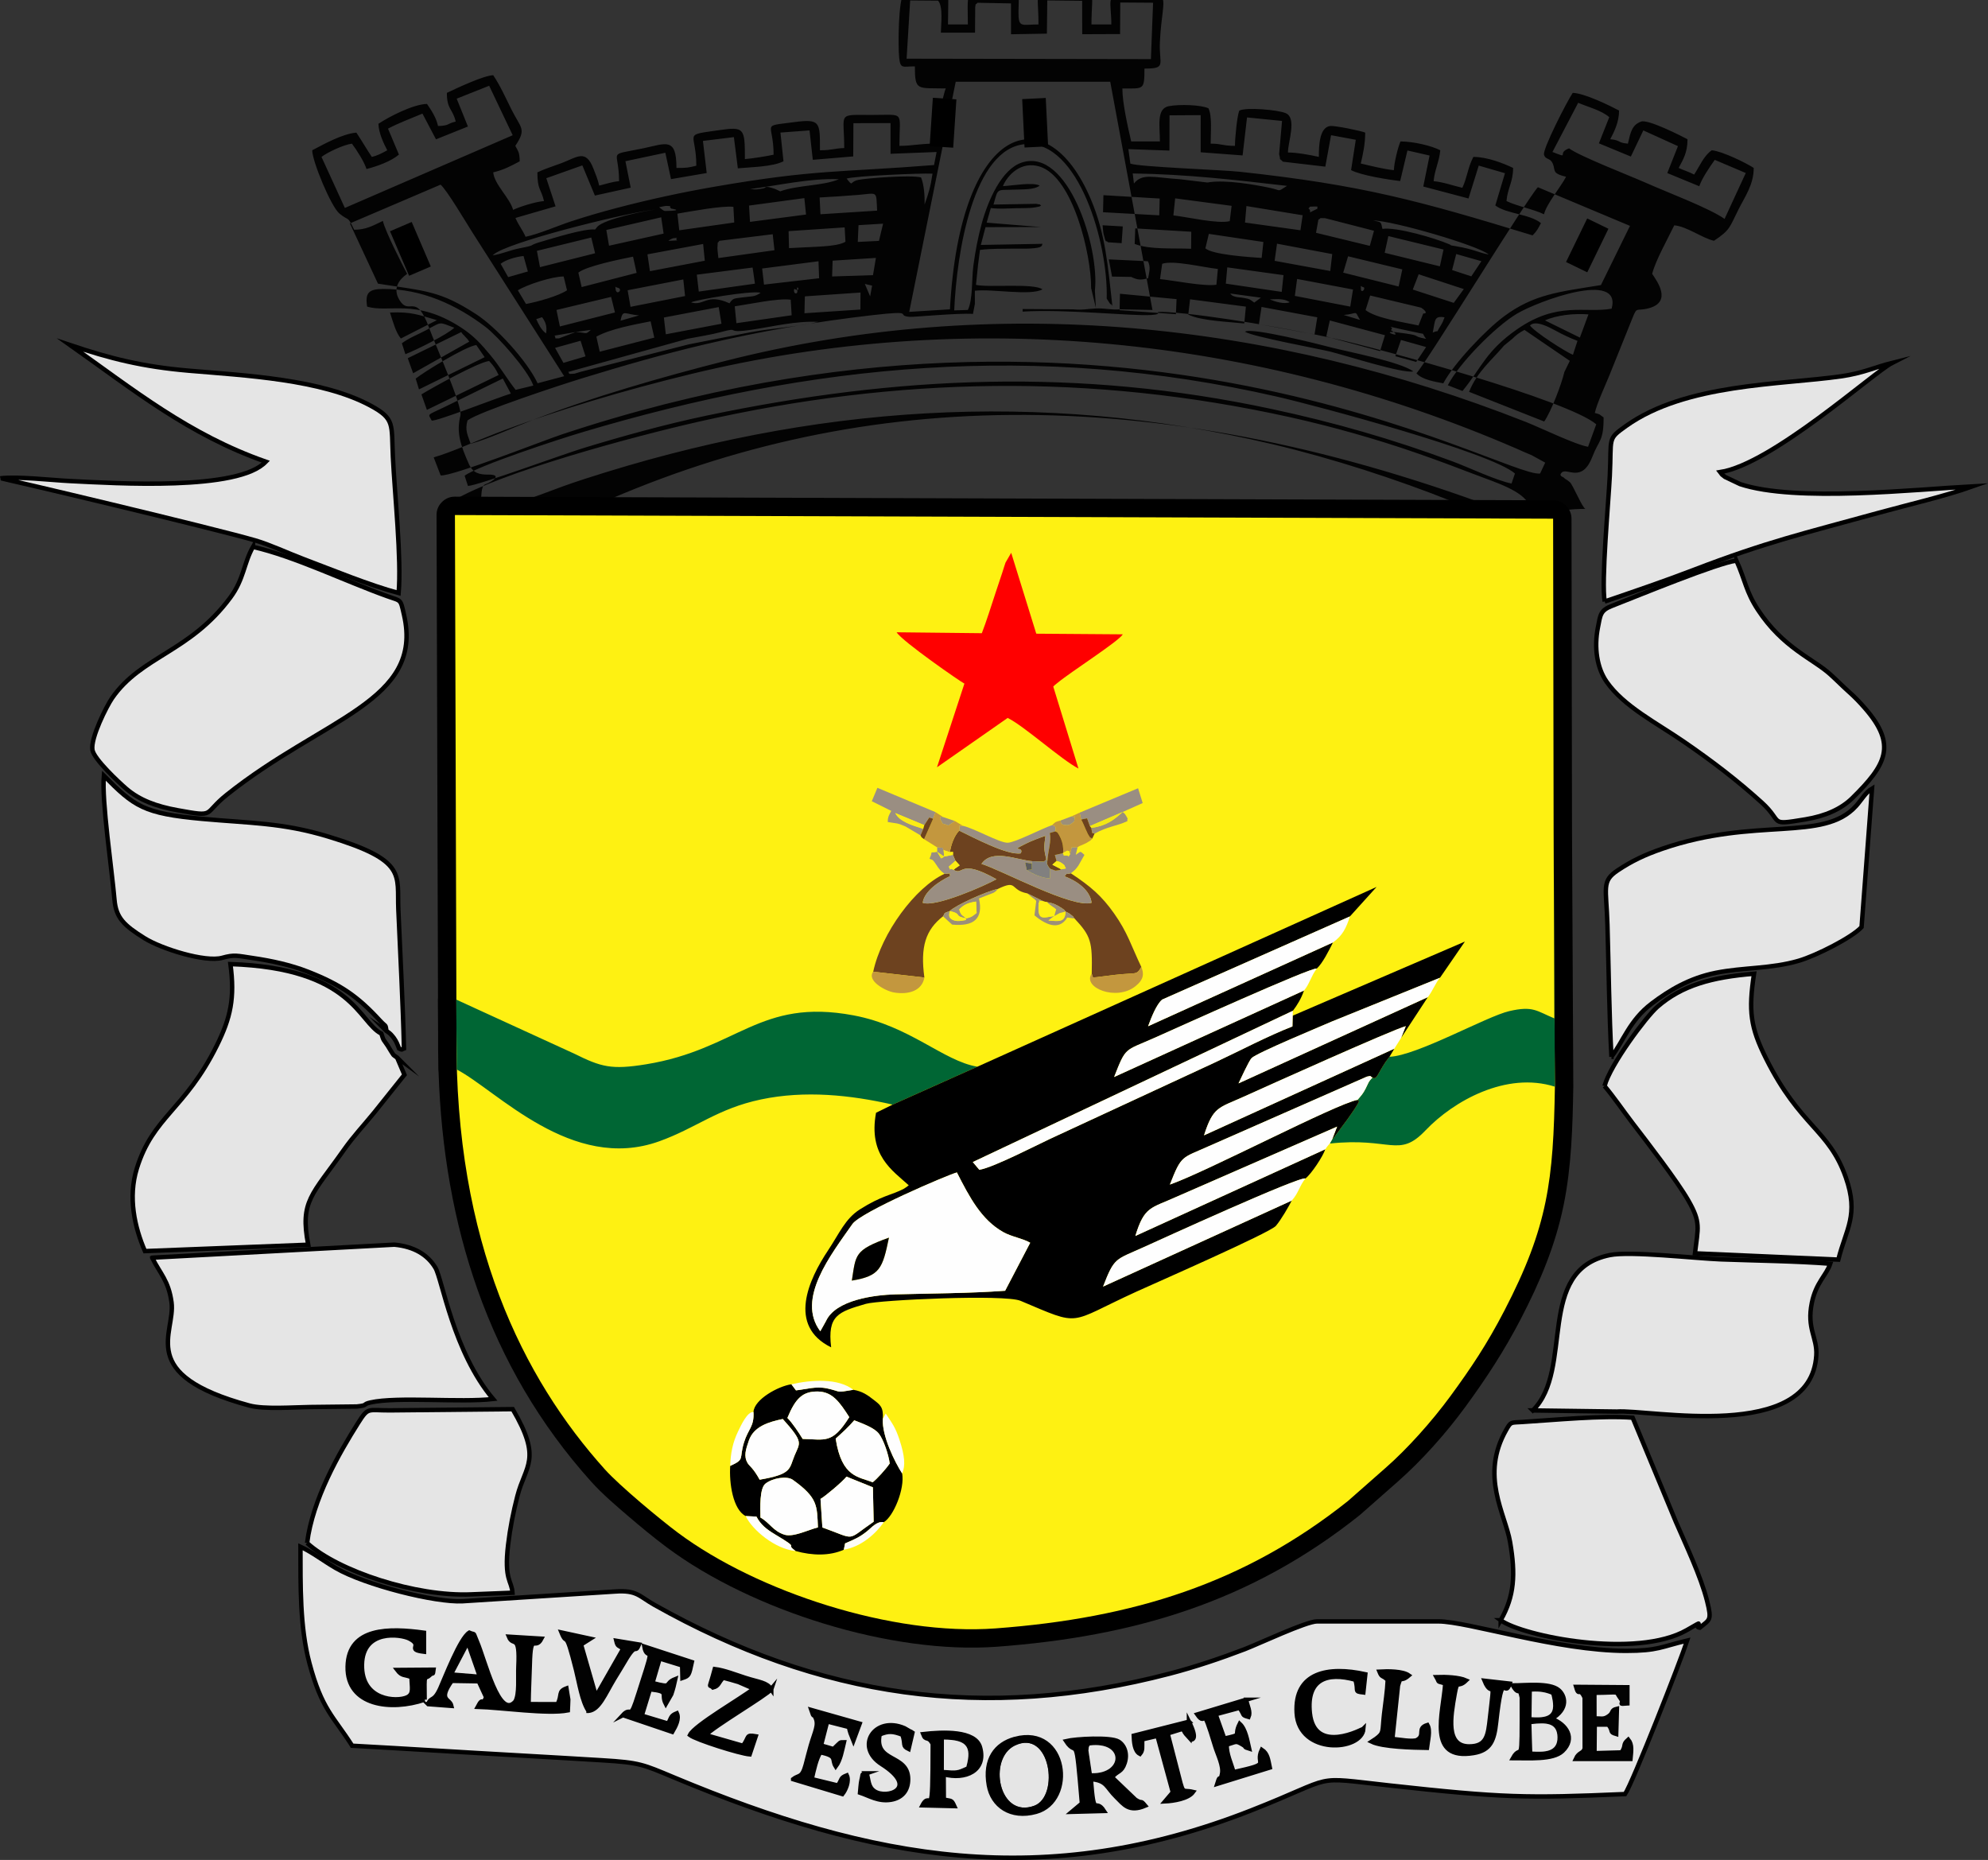 <?xml version="1.0" encoding="UTF-8"?>
<!DOCTYPE svg PUBLIC "-//W3C//DTD SVG 1.1//EN" "http://www.w3.org/Graphics/SVG/1.1/DTD/svg11.dtd">
<!-- Creator: CorelDRAW 2019 (64 Bit) -->
<svg xmlns="http://www.w3.org/2000/svg" xml:space="preserve" width="317.655mm" height="297.194mm" version="1.1" style="shape-rendering:geometricPrecision; text-rendering:geometricPrecision; image-rendering:optimizeQuality; fill-rule:evenodd; clip-rule:evenodd"
viewBox="0 0 6077.93 5686.43"
 xmlns:xlink="http://www.w3.org/1999/xlink">
 <rect x="0" y="0" width="6077.93" height="5686.43" fill="#333333" stroke="none"/>
 <defs>
  <style type="text/css">
   <![CDATA[
    .str0 {stroke:black;stroke-width:13.5;stroke-miterlimit:22.926}
    .fil2 {fill:black}
    .fil18 {fill:black}
    .fil6 {fill:#006634}
    .fil3 {fill:#020202}
    .fil0 {fill:#030303}
    .fil17 {fill:#5C5C5C}
    .fil10 {fill:#6D421F}
    .fil14 {fill:#81807F}
    .fil11 {fill:#9A8E82}
    .fil13 {fill:#9C8F79}
    .fil12 {fill:#C3973E}
    .fil4 {fill:#E4E4E4}
    .fil1 {fill:#E5E5E5}
    .fil16 {fill:#F2E714}
    .fil15 {fill:#FBEC13}
    .fil9 {fill:#FDFDF9}
    .fil5 {fill:#FEF112}
    .fil8 {fill:#FEFEFE}
    .fil7 {fill:red}
   ]]>
  </style>
 </defs>
 <g id="Camada_x0020_1">
  <path class="fil0" d="M1382.82 1532.23c146.81,-88.64 555.78,-198.33 756.73,-243.78 606.25,-137.11 1194.84,-147.52 1802.7,-13.34 130.56,28.82 269.87,68.54 389.53,110.16 62.73,21.82 120.17,43.28 182.48,67.26 58.01,22.32 141.18,47.5 161.18,91.61 -59.13,0.7 -187.9,7.94 -235.17,-10.99 -169.52,-67.9 -368.88,-132.24 -547.75,-174.56 -715.85,-169.39 -1411.48,-118.81 -2104.29,105.39 -211.69,68.51 -145.07,78.51 -405.41,68.25zm-63.12 -246.51c-10.21,-21.91 -18.57,-13.6 39.9,-41.58l177.59 -86.9 24.65 46.07c-37.16,10.96 -229.12,86.51 -242.14,82.41zm100.79 168.73c40.59,-30.6 286.35,-111.03 355.07,-131.6 709.3,-212.28 1393.17,-278.1 2128.28,-110.26 121.85,27.82 654.44,170.49 727.8,235.05l-10.45 30.59c-46.9,-9.21 -130.01,-48.96 -179.95,-67.52 -182.55,-67.86 -360.67,-119.16 -554.48,-160.58 -588.34,-125.74 -1141.58,-102.01 -1724.95,20.16 -128.24,26.85 -258.25,63.01 -379.34,99.9 -61.14,18.63 -319.71,113.83 -351.78,115.5l-10.2 -31.25zm-132.05 -248.67c33.87,-20.8 172.58,-97.96 206.98,-102.17 15.94,18.11 17.43,19.89 29.01,42.83l-219.31 106.68 -16.67 -47.34zm37.53 192.51c54.31,-15.52 131.12,-50.82 188.85,-72.89 187.31,-71.59 398.01,-133.26 594.6,-181.13 847.03,-206.27 1733.3,-116.39 2526.52,227.08 16.79,7.27 29.68,13.5 46.9,20.4l41.3 22.63 -15.62 33.35c-113.78,13.3 -1279.73,-687.07 -2989,-120.22 -60.97,20.22 -336.51,129.44 -372.31,126.01l-21.25 -55.23zm3456.82 -261.09c-8.56,37.59 -41.62,123.11 -61.67,151.47l-229.63 -90.69c23.74,-60.95 71.04,-98.67 107.08,-141.72l24.32 -19.77c13.63,-13.34 20.92,-18.41 37.86,-27.87l138.65 94.63 -16.61 33.95zm-3511.94 20.29c26.05,-20.82 151.81,-98.2 185.28,-102.64l25.61 37.12 -200.79 98.52 -10.1 -33zm3012.38 -118.14l76.83 21.63 -30.34 45.53 -63.68 -17.45 17.19 -49.71zm-2508.26 2.43l15.06 47.68 -67.41 19.92 -25.59 -45.93 77.95 -21.67zm-364.88 -26.53c7.1,10.31 3.54,4.16 11.52,13.38 8.61,9.95 4.96,3.5 12.97,15.92l-171.53 96.64 -16.46 -46.05 163.51 -79.89zm2655.53 -35.5l168.59 45.08 -14.94 48.63 -164.46 -44.53 10.82 -49.18zm-2242.37 49.51c42.39,-23.62 113.88,-36.63 165.8,-46.86l11.29 49.78 -166.75 43.05 -10.35 -45.97zm2244.72 45.97c-33.81,-8.52 -237.64,-45.57 -261.79,-61.05 18.17,-14.59 231.65,39.6 267.48,49.01 42.67,11.2 207.69,42.85 247.41,72.32 -33.06,7.14 -205.33,-48.24 -253.11,-60.28zm-2307.86 -60.15l-51.06 19.4c-20.09,0.73 -6.2,-0.81 -13.92,-8.25l64.99 -11.15zm2492 -6.07c14.88,-9.49 -24.98,-14.63 26.49,-3.69l54.39 11.66c27.69,6.84 10.62,-3.04 26.95,18.99 -51.85,-9.66 -0.46,-9.04 -90.26,-20 -58.03,-7.09 29.98,23.48 -17.56,-6.96zm556.81 75.67c-21.91,-8.57 -117.78,-70.05 -131.3,-89.57 16.79,-17.65 59.75,5.78 76.54,14.95 21.96,12 45.95,23.63 68.74,32.05l-13.98 42.57zm-3048.81 -69.6l46.1 -6.53c-18.02,15.85 -9.25,8.51 -46.1,6.53zm-531.51 34.43c21.47,-16.56 52.35,-28.09 76.74,-41.37 47.31,-25.76 35.84,-23.67 83.54,-6.22 -19.48,19.89 -117.99,68.88 -149.47,80.94l-10.8 -33.35zm2628.28 -111.12l170.49 31.74 -8.42 52.05 -170.06 -31.08 7.99 -52.71zm-1754.26 97.22c30.96,-6.05 72.31,-12.42 101.49,-20.35 64.57,-17.56 6.01,5.71 93.55,-7.13 65.94,-9.68 136.01,-27.61 203.58,-24.02 -54.27,14.16 -143.28,19.68 -203.06,30.94 -63.97,12.05 -128.44,25.29 -192.43,37.76l-328.6 83.42c-2.06,0.63 -20.82,6.23 -20.9,6.24 -25.4,2.07 -11.81,-1.02 -19.41,-5.2l365.78 -101.64zm94.68 -96.74l8.45 50.88 -170.18 32.31 -5.91 -51.31 167.64 -31.87zm2183.03 77.89c8.02,-38.33 3.34,-51.68 36.06,-46.61 -4.07,11.02 -5.92,15.98 -11.69,25.15 -18.11,28.79 -1.25,10.71 -24.37,21.46zm-2710.94 2.6c-15.75,-11.69 -22.95,-28.57 -29.95,-43.76l17.96 -5.8c11.19,15.93 15.44,28.41 12,49.56zm3054.07 -39.76c35.38,-16.05 87.86,-21.94 132.93,-18.43l-26.24 70.91 -106.7 -52.48zm-615.43 -16.64c44.61,-3.25 31.62,-17.52 49.85,15.05l-49.85 -15.05zm-469.6 -47.91l170.6 22.4 -4.95 51.46c-47.06,-5.07 -133.89,-8 -171.24,-27.23l5.59 -46.63zm-1741.31 65.36c7.11,-35.58 11.21,-20.01 56.53,-16.08l-56.53 16.08zm-671.68 54.52c-15.37,-18.23 -24.78,-53.33 -33.15,-79.42 64.65,-2.7 86.21,6.49 143.3,23.33l-110.15 56.09zm1020.86 -98.42c43.21,-6.1 132.87,-25.69 171.11,-20.21l2.86 47.55 -168.9 24.24 -5.07 -51.58zm2098.37 4.09c4.61,2.52 25.27,17.98 6.52,17.98l-14.41 36.4c-45.77,-9.95 -128.53,-21.39 -161.87,-46.95l14.12 -44.56 155.64 37.13zm-920.73 -42.52l173.12 16.44 -1.96 46.05 -172.17 -12.33 1.01 -50.16zm-1555.68 9.62l11.83 47.59 -168.4 42.78 -10.4 -50.36 166.97 -40.01zm762.53 -13.3l-0.28 51.93 -171.1 11.37 1.26 -51.66 170.12 -11.64zm1795.57 283.43c34.06,-66.25 145.13,-179.51 211.38,-218.83 64.11,-38.05 321.89,-133.93 289.46,-15.29 -81.24,14.51 -164.69,-23.39 -289,62.89 -95.75,66.46 -109.1,118.59 -167.01,188.77l-44.83 -17.54zm-2849.95 14.08c-29.65,-38.02 -46.18,-68.87 -76.94,-105.81 -27.61,-33.17 -50.62,-59.36 -90.46,-85.15 -138.57,-89.7 -220.37,-43.41 -286.76,-63.63 -6.16,-41.86 4.38,-53.74 49.23,-53.93 118.08,-0.5 224.07,48.53 313.16,116.28 36.82,28 129.04,131.37 145.94,179.12l-54.15 13.12zm2366.71 -268.02c-16.41,7.25 -46.69,-2.08 -60.86,-8.73 27.36,-0.84 43.28,-2.42 60.86,8.73zm22.48 -71.06l170.93 32.26 -8.45 52.28 -169.38 -32.74 6.9 -51.8zm-131.03 72.26c-14.76,-10.91 -13.54,-10.88 -33.22,-14.44 -8.56,-1.55 -15.55,-1.05 -24.41,-3.5 -11.7,-3.23 -10.75,-4.72 -16.01,-9.8l93.97 12.75 -20.33 14.98zm-1745.56 -70.76l5.39 50.76 -166.73 32.99 -8.84 -50.69 170.19 -33.06zm23.63 70.17c9.76,-6.76 182.64,-36.99 212.85,-29.52 -18.65,13.56 -28.52,10.41 -54.18,14.09 -25.93,3.72 -30.12,1.29 -41,18.19 -71.6,-32.13 -76.63,9.54 -117.68,-2.76zm314.78 -36.97c0.38,-7.79 4.63,-1.73 7.23,-1.27 14.66,2.57 -1.51,-19.71 2.88,2.14 2.3,11.44 -10.73,11.99 -10.11,-0.86zm-844.2 0c26.77,-16.81 103.52,-42.16 140,-42.26l10.27 42.26c-25.72,17.25 -88.64,34.97 -125.41,41.86l-24.86 -41.86zm2754.09 -48.97l137.98 45.18 -30.73 42.22 -125.3 -40.75 18.05 -46.65zm-2455.54 42.22c-0.34,-9.6 -5.46,-3.91 6.63,-1.13 18.92,4.33 -5.64,28.43 -6.63,1.13zm2288.96 -0.83c1.84,8.38 -11.27,16.65 -10.05,0.83 0.92,-11.83 -8.15,-7.6 9.3,-2.1 0.09,0.03 0.73,1.22 0.74,1.26zm-1526.65 -11.89l22.16 5.18 -5.96 32.96 -16.2 -38.14zm-343.15 -50.12l7.1 49.31 -171.71 24.15 -5.99 -51.63 170.59 -21.83zm1451.2 -0.56l171.88 23.81 -5.47 51.18 -170.89 -25.25 4.48 -49.74zm-199.05 -10.83c33.18,-11.85 125.2,10.78 170.29,15.74l-4.46 48.16c-37.59,5.81 -127.61,-12.52 -172.38,-17.26l6.55 -46.63zm-1050.73 -7.8l1.91 51.9 -168.49 19.45 -5.69 -49.18 172.26 -22.17zm1619.1 -15.2l165.83 40.03 -11.28 52.29 -169.41 -42.31 14.86 -50zm-611.86 15.19c8.85,18.1 4.13,30.66 0.62,51.87 -23.68,6.63 -33.61,4.76 -51.92,-4.04l-58.53 -0.99 -9.75 -52.59 119.57 5.75zm-1741.42 34.81c23.43,-19.68 129.08,-41.37 167.18,-48.83l10.97 49.52 -168.05 43.44 -10.1 -44.13zm2683.88 -56.89l77.04 21.83 -30.88 46.37 -58.76 -19.28 12.6 -48.92zm-1906.52 20.28l132.37 -8.46 -8.94 52.72 -125 4.03 1.56 -48.29zm-1014.89 9.61c15.11,-12.42 47.65,-21.64 69.91,-23.89l13.27 47.31 -60.22 17.23 -22.96 -40.65zm2373.55 -61.53l168.81 31.78 -6.04 51.77 -170.05 -31.14 7.28 -52.42zm-1754.54 0.91l5.11 51.16 -167.68 31.94 -7.67 -51.44 170.23 -31.66zm1517.58 47.71l-15.75 -18.54 15.75 18.54zm577.32 -71.9l168.68 41.1 -11.16 51.38 -168.73 -41.35 11.22 -51.13zm-2436.9 4.41l11.68 48.17 -168.48 42.43 -9.41 -49.84 166.21 -40.76zm554.73 -10l5.3 48.84 -171.38 23.99c-0.58,-6.7 -3.27,-26.26 -2.92,-31.47 1.77,-27.06 -0.69,-9.51 5.7,-21.29l163.3 -20.07zm1333.43 -1.11l166.77 24.75 -5.39 48.84c-37.15,-2.46 -150.26,-9.85 -172.03,-29.38l10.65 -44.21zm-224.96 -16.78l171.17 10.25 -0.44 52.03c-51.95,-2.34 -127.35,3.14 -172.58,-14.76l1.85 -47.51zm-888.55 -3.06l2.45 43.85c-1.63,1.12 -3.91,2.21 -5.23,2.78 -30.01,12.84 -81.94,11.91 -167.3,16.72l-1.27 -51.87 171.36 -11.49zm-538.25 41.09c0.46,-2.2 11.9,-7.59 13.71,-7.78 26.55,-2.79 1.63,-2.54 12.78,6.34l-26.49 1.44zm1986.65 -64.73c12.68,-6.62 -2.93,-4.6 20.66,-4.48l149.36 38.44 -12.87 46.14 -164.38 -39.94 7.23 -40.17zm-2009.23 -7.16l7.31 49.76 -166.83 37.07 -8.24 -48.19 167.76 -38.65zm1407.67 79.04l-41.77 -2.76c-7.65,-8.94 -4.82,8.12 -13.25,-24.8 -1.76,-6.88 -2.36,-19.78 -3.21,-27.15l61.75 3.5 -3.52 51.21zm-804.39 -55.07l75.12 -4.53 -12.68 52.61 -64.78 3.18 2.34 -51.26zm1705.58 452.97c29.94,-30.63 340.85,-538.07 371.41,-568.94l281.54 118.17 -88.8 180.99c-128.51,20.84 -204.62,27.66 -296.03,95.44 -57.25,42.45 -154.09,144.86 -185.92,204.99 -25.73,-5.05 -64.05,-10.88 -82.2,-30.66zm-2983.42 -576.8c18.34,14.99 78.94,117.12 96.8,145.28l281.1 440.33 -81.18 21.53c-33.09,-69.91 -127.19,-171.64 -187.73,-210.95 -110.85,-71.98 -152.98,-70.52 -300.4,-93.5l-85.79 -184.23 277.2 -118.45zm2463.82 65.42l171.78 28.15 -6.71 45.83 -169.48 -23.56 4.4 -50.43zm415.79 69.75c-5.21,-22.48 -2.37,-20.39 -28.49,-25.48 57.4,-0.51 323.25,76.83 353.42,103.97 -36.99,-7.46 -41.7,-15.31 -100.39,-25.51 -28.03,-4.87 -6.64,0.05 -20.67,-6.07 -42.62,-18.6 -161.48,-53.26 -203.87,-46.91zm-2155.58 -46.53c38.64,-6.52 137.81,-25.07 171.24,-20.82l2.57 47.83 -168.09 23.88 -5.72 -50.89zm1521.88 -46.76l172.53 22.86 -5.71 46.88c-37.57,8.92 -128.46,-12.67 -172.31,-17.64l5.49 -52.1zm-1133.71 -0.75l5.1 50.27 -171.3 22.37 -2.89 -49.8 169.09 -22.83zm914.37 -8.97l172.01 10.28 -1.32 51.32 -171.9 -9.46 1.21 -52.13zm-867.7 7.07c38.95,-2.06 77.86,-4.68 116.46,-7.78 62.48,-5.02 56.09,-14.96 59.34,47.98l-173.26 11.07 -2.54 -51.27zm-999.86 177.06c4.38,-3.43 5.63,-5.27 14.29,-10.08 75.46,-41.89 411.82,-124.01 485.01,-130.26 -29.94,2.84 -155.88,28.75 -178.82,52.43l-7.05 8.81c-32.27,-3.75 -127.11,26.28 -163.48,36.85 -47.6,13.84 -9.73,9.33 -67.21,20.45 -29.21,5.65 -51.79,16.8 -82.73,21.79zm2494.37 -143.86c8.57,-5.85 -2.76,-4.77 13.09,-5.44 26.11,-1.1 8.96,2.81 14.94,6.27 -39.34,18.35 -13.2,11.69 -28.03,-0.83zm-1948.04 0.83c0,0 43.59,6.31 -17.57,7.25 -1.44,0.02 -3.59,-0.63 -4.93,-0.86 -1.81,-0.31 -14.39,-10.52 -14.53,-10.61 2.71,-0.66 18.83,-4.16 20.66,-4.07 25.03,1.22 5.17,-0.56 16.37,8.29zm120.5 -29.89l-120.5 29.89zm120.5 -29.89c82.02,-10.28 184.75,-34.07 271.37,-30.06 -47.72,20.57 -127.22,17.65 -179.33,37.04l-11.03 -5.26c-1.8,-0.71 -3.61,-1.78 -5.62,-2.46 -34.21,-11.58 -25.84,-2.9 -33.83,-1.62 -20.45,3.28 -19.95,4.46 -41.56,2.36zm1400.85 -20.25c-1.3,0.07 -3.07,0.12 -4.39,0.04l-82.59 -9.9c-80.85,-5.23 -114.66,-19.34 -140.33,13.14l-3.76 -30.74c163.97,2.25 311.72,19.41 471.77,37.99 -31.73,19.78 -16.1,13.73 -51.46,6.22 -53.78,-11.42 -134.46,-24.39 -184.71,-17.65 -1.41,0.19 -3.16,0.82 -4.53,0.89zm-1105.73 -11.83c26.04,-8.06 227.4,-16.99 262.51,-14.97 -5.91,40.54 -12.16,60.67 -24.26,94.56 0.84,-28.67 -1.87,-61.27 -10.72,-83.09 -31.37,-8.34 -169.21,2.5 -192.94,7.77 -26.81,5.96 -13.51,22.37 -34.6,-4.26zm20.77 -169.29l113.48 -0.32 0 93.87 140.79 -5.48 -7.79 39.84c-288.13,22.97 -360.34,12.42 -669.8,66.01 -102.2,17.7 -201.82,39.34 -299.21,64.92 -47.36,12.44 -93.98,25.93 -140.92,41.36 -40.89,13.45 -99.2,38.98 -138.94,47.05 -9.15,-21.24 -21.4,-34.95 -30.89,-57.58l122.62 -35.52 -28.34 -85.96 110.2 -39.18 38.36 92.24 109.53 -24.17 -16.16 -80.86 122.01 -25.85 17.39 80.63 109.1 -18.62 -11.57 -98.2 94.64 -11.58 12.14 95.37c42.71,-4.07 105.47,-4.39 139.53,-21.54l-9.29 -87.78 88.97 -6.58 9.94 89.89 123.62 -10.37 0.59 -101.6zm1301.41 94.64c7.05,25.26 -3.92,7.13 11.64,23.05l129.67 15.18 17.52 -96.16 75.61 13.98 -14.38 92.84c30.04,15.76 111.56,28.93 150.1,33.27l22.21 -93.37 67.71 15.41 -19.29 94.76 138.26 36.55 31.3 -100.51 80.19 23.25 -29.53 98.63c35.56,26.47 104.4,25.52 139.58,53.99 -8.4,16.05 -13.24,25.44 -25.64,37.47 -346.59,-106.03 -522.38,-154.26 -895.06,-194.49 -53.89,-5.82 -309.92,-14.86 -334.7,-24.94l-5.97 -44.27 125.47 4.44 0.26 -107.78 95.29 -0.61 -0.02 113.57 128.18 9.63 13.52 -116.13 107.04 10.68 -8.94 101.56zm-484.17 474.44c-29.24,2.41 -48.49,-3.98 -75.96,-2.72 -27.64,1.27 -39.64,5.47 -69.22,2.72l-154.72 -0.94 0 7.9c131.73,-8.27 333.62,14.34 393.39,10.36 45.62,-3.04 -8.25,-12.35 49.66,-8.8 131.75,8.09 383.62,53.14 508.36,80.46 142.67,31.24 717.39,189.33 802.29,262.53l-25.02 68.63c-37.36,-5.73 -147.37,-59 -189.41,-75.57 -779.76,-307.29 -1621.57,-396 -2446.4,-187.35 -193.05,48.84 -409.99,111.23 -594.12,182.45 -58.31,22.55 -130.81,55.91 -186.29,71.49 -7.86,-24.98 -18.79,-40.49 -9.56,-71.73 37.35,-27.19 286.58,-109.08 350.33,-128.61 123.93,-37.96 243.99,-72.76 375.57,-103.81 167.73,-39.59 336.54,-69.03 512.04,-89.21 137.93,-15.86 67.57,1.58 113.89,5.16 13.59,1.05 143.83,-11.93 193.4,-9l5.87 -30.5 -0.06 -40.28c51.95,-6.4 170.35,16.35 206.6,-4.29 -26.51,-19.56 -163.35,-4.89 -203.22,-13.62l6.41 -61.95 5.83 -44.95c33.97,-4.45 69.31,-3.25 103.69,-3.96 15.36,-0.32 33.57,0.48 48.55,-0.28 44.04,-2.22 35.32,-9.78 39.11,-14.44l-188.68 3.4 14.24 -54.32 168.36 -0.38 -164.84 -13.45 12.71 -44.63c26.62,3.39 51.43,1.21 78.27,0.5 12.77,-0.33 28.66,0.05 40.92,-0.77 7.2,-0.49 11.73,-0.85 18.79,-2.21 17.86,-3.45 8.74,-1.49 15.76,-5.42 -8.44,-4.71 6.84,-1.12 -15.73,-5.03l-129.78 2.29c14.75,-52.37 8.4,-43.21 63.14,-45.58 24.55,-1.06 62.5,0.83 77.99,-12.42 -20.62,-11.19 -84.4,0.34 -112.45,1.71 14.19,-33.98 55.46,-77.63 112.54,-59.83 102,31.8 157.82,269.93 157.24,371.47l14.47 60.36 -2.93 -52.84c14.44,-132.43 -82.26,-436.62 -222.76,-391.56 -61.84,19.83 -103.6,114.8 -123.38,187.22 -11.22,41.09 -19.75,85.35 -25.47,128.73 -5.38,40.76 -1.31,103.8 -16.83,134.96l-41.66 1.34c7.38,-176.19 58.3,-497.02 217.95,-508.34 162.65,-11.53 253.16,304.78 248.23,472.27 1.03,2 6.63,10.59 7.96,12.36 0.83,1.11 3.71,6.05 4.39,4.75 0.74,-1.41 3.31,3.29 4.94,4.97 -13.69,-121.57 -20.7,-219.14 -65.6,-325.33 -135.08,-319.45 -400.68,-231.97 -430.92,336.04l-124.51 7.83 142.09 -703.5 472.47 -0.11 129.09 697.79 -97.02 -1.98zm1398.54 -631.45c28.75,12.42 71.6,23.08 95.02,43.99l-31.65 79.93 97.69 40.4 38.11 -79.9 105.88 48.07 -32.59 82.33 97.78 40.3c8.35,-24.68 31.68,-58.74 47.36,-80.69l94.77 40.21 -64.8 140.32c-46.55,-32.96 -175.39,-81.3 -240.14,-110.12 -49.07,-21.84 -204.11,-81.87 -235.33,-105.61 -40.28,14.86 5.97,33.23 -50.69,11.09l78.58 -150.32zm-3329.41 -52.09l71.91 151.26 -513.14 222.27 -71.46 -156.04c19,-14.4 67.92,-37.28 93.15,-40.49 16.22,21.92 37.58,55.7 44.43,77.57 33.93,-8.59 76.56,-24.35 99.18,-44.19l-33.38 -79.28c30.7,-16.42 71.14,-31.58 105.34,-45.96l41.37 78.65 97.62 -39.17 -34.35 -85.17 99.33 -39.45zm1372.46 -260.15c16.17,18.29 8.64,73.56 8.53,97.88l104.41 0 0.55 -78.43c3.23,-17.42 -1.21,-2.3 6.83,-13.02l102.58 1.98 0.06 94.33 109.71 -1.9 1.17 -101.59 106.61 1.18 0.22 102.12 115.76 -0.45 0.56 -96.45 100.32 0.69 -6.64 172.33 -746.92 -1.28 10.9 -178.07 85.36 0.68zm1979.07 1553.74c-9.94,-3.78 -38.12,-73.8 -47.85,-81.97 -11.98,-10.06 -11.43,-6.4 -19.39,-14.6 -0.98,-1.01 -15.38,-4.12 -5.33,-14.41 16.09,-16.48 61.89,33.84 93.64,-48.09 20.7,-53.41 34.59,-46.65 34.59,-120.64 -16.06,-10.75 -7.03,-8.17 -27,-13.5 7.41,-31.81 31.74,-82.79 45.3,-116.67l69.76 -173.21c15.14,-37.71 10.87,-19.66 50.53,-30.46 72.23,-19.66 23.56,-84.43 9.88,-104.85 8.95,-38.43 49.01,-109.97 67.49,-148.48 38.58,3.21 84.4,38.61 121.48,47.24 49.91,-33.42 47.29,-40.7 74.24,-94.49 20.64,-41.19 47.24,-76.98 47.24,-128.23 -22.04,-14.76 -96.84,-51.38 -128.23,-53.99 -24.3,16.28 -37.06,48.95 -53.99,74.24 -16.5,-8.73 -30.95,-12.43 -47.24,-20.25 13.96,-26.39 27,-46.87 27,-87.74 -19.71,-10.43 -120.52,-61.75 -141.73,-53.99 -28.29,10.34 -32.32,32.39 -40.49,67.49 -32.53,-2.71 -21.46,-10.79 -53.99,-13.5 12.31,-23.27 27,-52.63 27,-87.74 -27.21,-14.4 -105.82,-53.19 -141.73,-53.99 -17.84,26.64 -92.45,172.24 -87.74,188.98 5.2,18.47 21.67,6.01 29.41,35.02 4.03,15.12 -1.27,23.3 38.08,32.47 -17.29,32.67 -60.13,83.13 -67.49,114.74 -33.86,-16.25 -80.87,-24.25 -114.74,-40.49 3.28,-39.37 20.25,-58.12 20.25,-101.24 -29.24,-14.03 -79.18,-33.75 -121.48,-33.75 -17.07,32.27 -19.04,63.83 -33.75,94.49 -26.65,-6.21 -59.95,-17.94 -87.74,-20.25 2.83,-34.04 17.42,-60.45 20.25,-94.49 -25.51,-13.5 -81.7,-27 -121.48,-27 -7.13,14.86 -19.75,65.53 -20.25,87.74 -28.71,-2.39 -73.63,-13.81 -101.24,-20.25 6.6,-28.32 13.5,-59.69 13.5,-94.49 -9.95,-4.77 -93.06,-22.24 -107.75,-20.12 -31.7,4.57 -33.98,57.66 -33.98,94.36 -23.28,-5.42 -67,-13.5 -94.49,-13.5 0,-32.73 28.49,-105.75 -7.32,-120.45 -24.66,-10.12 -119.42,-18.22 -141.16,-7.78 -6.87,14.31 -13.5,84.61 -13.5,107.99 -37.47,0 -40.02,-6.75 -74.24,-6.75 0,-34.97 4.86,-83.79 -6.75,-107.99 -22.29,-10.7 -87.92,-12.9 -121.31,-6.57 -38.42,7.28 -27.17,61.29 -27.17,107.81l-87.74 0c-9.41,-40.38 -27,-116.5 -27,-161.98 65.44,0 67.49,5.9 67.49,-60.74 69.3,0 43.98,-12.37 47.24,-81 7.5,-158.08 49.6,-150.41 -108.75,-149.25 -58.67,0.43 -39.72,27.43 -39.72,95.26l-60.74 0c0,-109.43 23.26,-101.29 -80.99,-101.29 -104.25,0 -80.99,-8.14 -80.99,101.29 -51.96,0 -61.67,12.56 -61.12,-40.12 0.55,-52.02 9.12,-55.55 -46.27,-54.97 -123.19,1.31 -108.58,-24.22 -108.58,95.08l-60.74 0c0,-20.31 0.92,-41.54 0.78,-61.52 -0.23,-31.93 4.84,-34.47 -20.93,-39.81 -31.36,-6.5 -94.34,-2.99 -114.83,6.84 -16.69,16.68 -18.15,159.06 -14.19,196.42 3.72,35.11 10.52,26.31 47.93,26.31 0,76.28 7.72,65.56 94.49,67.49 -8.04,16.76 -33.75,141.31 -33.75,168.73 -46.74,0 -68.47,6.75 -107.99,6.75 0,-109.69 19.67,-94.24 -87.75,-94.52 -104.27,-0.28 -80.97,-7.71 -80.97,101.27 -29.37,0.65 -36.82,6.75 -74.24,6.75 0,-85.69 2.15,-96.91 -79.15,-86.01 -104.44,14 -62.58,-1.23 -62.58,99.51 -21.18,4.93 -65,11.6 -87.74,13.5 0,-95.45 -1.11,-99.77 -81.38,-88.17 -111.32,16.07 -67.1,4.13 -67.1,108.42 -25.73,6 -26.83,6.75 -60.74,6.75 0,-94.75 -31.84,-74.64 -100.68,-60.19 -115.34,24.21 -74.8,0.88 -74.8,100.68 -22.29,1.85 -40.49,8.78 -60.74,13.5 -4.9,-21.04 -9.31,-30.06 -17.05,-50.44 -23.97,-63.06 -49.94,-36.28 -98.7,-18.08 -25.37,9.47 -50.85,17.29 -73.22,28.02 0,54.54 11.42,49.83 20.25,87.74 -26.91,2.24 -74.48,17.4 -94.49,27 -9.75,-36.53 -57.68,-77.93 -60.74,-114.74 32.62,-7.6 54.71,-19.84 80.99,-33.74 -0.61,-27.62 -4.03,-29.36 -13.5,-47.24 35.01,-52.28 17.33,-53.15 -11.25,-110.24 -19.01,-37.97 -34.52,-73.29 -56.24,-105.74 -29.02,0.65 -113.9,40.64 -141.73,53.99 0,51.61 17.66,47.66 27,87.74 -28.22,6.57 -18.55,12.71 -53.99,13.5 -6.39,-27.43 -20.16,-47.2 -33.75,-67.49 -41.68,0.93 -115.48,38.65 -148.48,60.74 0.63,28.29 16.7,61.53 27,80.99 -15.99,8.46 -27.52,15.65 -47.24,20.25 -16.35,-24.41 -30.98,-49.95 -47.24,-74.24 -42.16,3.51 -98.98,34.95 -134.98,53.99 0,33.49 57.68,172.51 83.23,193.49 30.73,25.23 23.25,4.13 45.01,49.48 35.98,0 57.23,-12.36 87.74,-27 7.57,32.48 57.15,129.68 74.24,161.98 -23.27,15.58 -44.89,43.45 -24.58,78.06 31.88,54.32 50.65,-27.86 92.86,89.88 16.15,45.04 101.9,237.03 94.64,265.07 -13.3,51.4 0.41,90.97 25.67,147.8 12.36,27.8 31.17,33.1 60.18,32.8 42.79,-0.44 13.66,20.89 -10.19,29.78 -20.58,7.67 -3.08,77.93 -28.1,77.93 111.66,0.55 233.18,47.58 334.09,1.12 815.59,-375.53 1727.46,-399.48 2786.88,-5.02 84.44,31.44 180.4,0.54 270.9,0.98z"/>
  <path class="fil1 str0" d="M3103.57 5316.21c159.04,-41.96 185.29,189.6 63.87,222.98 -77.67,21.35 -133.26,-19.17 -144.25,-81.36 -13.76,-77.84 20.92,-125.93 80.38,-141.62l0 0zm204.18 197.46c-19.24,-230.47 -13.27,-136.92 -48.18,-190.6 29.32,-7.05 135.75,-13.07 159.8,1.32 17.79,10.64 28.79,36.34 19.13,65.46 -9.83,29.65 -21.46,22.01 -38.97,43.78l71.88 68.71c22.91,14.74 13.46,-1.49 29.58,18.08 -49.91,21.09 -65.05,-4.14 -88.61,-27.08 -30.16,-29.37 -28.18,-50.22 -77.25,-54.11 9.59,124.86 12.47,54.56 39.9,97.38l-97.72 2.61 30.42 -25.55 0.02 0zm-456.02 -182.22c-14.88,-27.45 -20.73,-6.57 -29.4,-29.79 59.62,-6.8 159.61,-11.52 174.04,40.76 19.61,71.06 -45.13,99.76 -111.27,81.92l0.45 77.19c23.44,5.85 22.94,0.08 32.03,20.22l-97.16 -2.38c26.3,-51.12 30.77,67.34 31.3,-187.92l0.01 0zm-202.44 90.12c7.44,19.67 3.75,41.1 24.43,54.87 37.53,24.99 139.11,-8.47 21.94,-83 -83.13,-52.87 -21.55,-149.11 69.39,-109.9l18.85 10.86c0.81,-1.4 3.14,2.12 5.51,3.44l-11.52 49.16c-20.03,-9.71 -8.5,-12.98 -18.86,-43.48 -29.16,-10.88 -42.41,-12.2 -69.58,-0.86 -18.11,87.7 86.81,58.92 87.09,136.56 0.14,36.43 -20.34,57.85 -52.82,63.14 -38.18,6.22 -66.17,-12.33 -94.26,-21.65 0.95,-9.4 2.15,-29.65 4.31,-38.04 6.49,-25.18 -1.57,-15.05 15.53,-21.12l-0.02 0zm985.72 -157.9c28.59,57.26 7.56,53.58 6.75,54.94l-16.28 -18.02c-9.54,-12.23 0.95,-3.35 -10.94,-14.8l-44.79 13.9c8.81,33.3 17.82,68.76 26.89,103.87 23.58,91.21 13.51,65.83 50.86,74.86 -14.72,20.54 -59.61,27.53 -85.27,28.78l23.53 -27.69 -47.03 -172.62 -46.67 10.94c-0.5,24.48 2.38,33.24 -6.89,44.21 -16.7,-8.5 -18.15,-37.19 -18.97,-55.56l168.82 -42.78 -0.02 -0.02zm-1210.1 175.76c17.46,-13.71 27.28,-2.16 38.55,-44.57 5.01,-18.86 9.82,-38.98 15.56,-58.61 12.54,-42.94 24.79,-62.5 14.3,-84.86 -10.01,-21.34 -1.99,9.2 -12.92,-23.5l147.81 41.88 -19.06 51.25 -8.89 -22.61c-11.28,-36.91 6.37,12.08 -2.89,-17.99l-68.48 -17.43 -18.89 73.24 38.41 11.24c1.49,-0.96 2.89,-3.03 3.75,-3.83 19.94,-18.49 14.01,-16.85 27.97,-16.95 -5.77,23.89 -10.77,54.69 -24.98,73.44 -13.46,-21.41 6.78,-31.75 -47.25,-42.86 -12.68,19.55 -19.95,54.35 -26.29,81.89l80.29 19.61c13.87,-19.63 6.15,-22.8 27,-30.92 8.14,17.03 -3.41,44.29 -13.59,57.01l-150.41 -45.4 0 -0.01zm1384.39 -242.79c5.12,20.5 14.38,37.08 7.94,52.38 -22.29,-6.4 -10.16,-3.94 -27.58,-27.78l-73.13 19.69 26.47 74.39c59.09,-13.45 27.75,-6.07 47.25,-44.85 17.76,16.37 23.19,51.7 28.68,75.48 -17.91,-5.45 -6.05,-4.06 -18.67,-11.61 -23.42,-14.02 -19.24,-9.13 -49.82,-0.67 -0.75,29.9 13,55.87 20.7,84.32 123.69,-27.3 63.93,-20.57 86.61,-68.4 17.97,11.87 19.42,30.67 24.37,54.31l-160.75 49.78c12.81,-42.05 5.12,13.82 14.68,-29.94 5.43,-24.87 -12.96,-59.36 -20.68,-84.89 -43.95,-145.59 -24.22,-52.99 -54.8,-97.24l148.75 -44.98 -0.01 0zm1035.49 -6.93c-16.75,-34.98 -16.92,0.42 -26.21,-32.45l156.79 1.18 0 49.24c-32.79,2.15 -6.86,2.79 -20.5,-15.13 -19.05,-25.01 5.7,-17.83 -80.33,-17.23l0.11 78.26c23.44,-0.03 28.35,4.31 44.56,-7.24 14.77,-10.52 5.31,-17.69 24.11,-22.01l-2.13 76.89c-22.07,-6.52 -6.89,-7.27 -23.83,-28.81l-41.86 0.06 -0.7 87.45 83.04 -2.27c14.85,-22.27 1.88,-22.82 20.25,-38.98 12.56,15.58 8.82,35.31 6.72,58.92l-167.07 -0.08c9.73,-21.71 23.86,-15.64 27.2,-32.63l-0.15 -155.22 -0 0.03zm-192.14 0c-8.17,-38.33 -6.97,-1.2 -27.27,-36.84 38.35,-0.02 112.07,-8.79 139.49,14.15 19.89,16.62 31.96,56.54 -21.69,87.85 46.58,17.01 73.8,60.13 33.97,98.32 -29.15,27.95 -104.16,21.48 -151.5,21.82 27.39,-49.71 27.27,44.15 27,-185.32l-0 0.02zm-234.06 -42.72c-27.83,-9.8 -15.33,0.14 -26.61,-19.7 28.65,-1 69.11,0.89 90.06,10.26 -25.76,25.18 -26.27,-5.7 -34.5,40.31 -12.92,72.12 -28.15,161.56 44.49,161.39 54.05,-0.12 57.29,-35.11 63.09,-86.2 16.03,-140.89 8.37,-53.89 -16.39,-114.49l76.85 8.73c-16,49.4 -22.1,-55.2 -41.33,118.14 -6.08,54.84 -16.78,85.5 -68.99,94.11 -142.76,23.52 -92.82,-120.84 -86.67,-212.51l0 -0.02zm-2060.53 17.48c-15.69,19.17 -178.74,114.73 -200.42,140.13l114.06 32.77c20.5,-27.06 7.56,-34.5 38.74,-29.09l-18.49 55.25c-30.05,-2.29 -162.99,-44.38 -182.55,-59.09 13.99,-29.68 158.91,-112.94 195.48,-141.73l-46.72 -20.26c-16.57,-4.97 -29.63,-8.72 -47.2,-13.26 -14.72,13.87 -12.54,25.35 -31.06,29.85 -12.09,-12.5 -13.06,12.9 5.45,-56.29 28.99,3.6 64.41,17.65 92.66,26.69 44.73,14.33 65.6,13.79 80.05,35.05l-0 -0.01zm1884.6 -28.76c-16.96,-15.91 -17.65,-6.22 -25.26,-25.09 26.22,-1.56 70.92,-1.59 89.5,11.6 -27.53,23.62 -22.66,-3.97 -32.87,31.02l-17.16 163.17c17.29,1.31 63.31,10.16 75.84,3.1 26.13,-14.74 -1.63,-35.58 31.23,-45.6 9.83,16.96 1.21,47.26 -1.34,69.71 -43.92,-0.62 -135.15,-2.74 -168.9,-18.91l13.06 -8.61c25.54,-18.83 18.57,-21.21 24.78,-75.78 4.05,-35.51 9.66,-69.19 11.14,-104.6l-0.02 -0.02zm-74.23 149.42c-5.23,68.91 -196.6,80.61 -204.14,-48.01 -7.31,-124.72 96.85,-143.49 209.89,-118.48l-6.01 55.56c-30.27,-3.46 -13.14,-3.47 -24.46,-38.95 -86.42,-23.89 -149.85,-2.18 -139.07,101.72 13.57,130.57 163.46,48.24 163.77,48.15l0.02 0.02zm-2263.95 -41.44c23.79,-25.77 21.4,11.39 38.61,-38.25 7.18,-20.7 13.26,-41.21 19.8,-61.32 42.69,-131.09 15.97,-60.12 7.02,-110.11l145.23 47.48c-8.72,40.1 -8.53,41.79 -28.71,48.56l-0.92 -38.41 -68.72 -21.2 -22.02 74.89c66.65,17.65 33.33,2.46 69.88,-11.86 -3.53,16.26 -7.07,30.42 -12.44,46.24l-16.7 29.15c-16,-31.05 14.05,-37.35 -48.71,-44.31l-24.71 80.6 80.66 24.34c10.6,-18.12 6.92,-23.69 26.52,-31.5 7.84,16.59 -3.44,38.83 -14.04,56.77l-150.71 -51.09 -0.03 0.02zm-595.21 -33.74c8.29,-23.7 17.06,-4.31 36.76,-48.06 14.78,-32.84 60.77,-152.93 88.78,-170.36 20.06,8.79 9.28,-5.1 23.09,26.74 25.07,57.8 67.68,242.26 117.84,183.66 12.87,-22.55 7.56,-74.86 9.09,-106.73 5.01,-104.27 -15.8,-58.94 -28.99,-91.38l99.31 6.08c-19.86,38.07 -32.68,-24.2 -35.28,78.33 -1.03,40.54 -3.47,81.04 -3.83,121.76l88.74 0.17c15.03,-28.88 0.44,-38.21 27,-48.2l5.62 34.11c0.06,9.83 -1.23,22.63 -1.52,33.04 -61.32,11.89 -203.92,-8.89 -275.18,-10.91 18.57,-35.75 11.49,3.66 25.69,-29.1l-22.58 -48.98 -82.98 -1.34c-43.03,61.1 -5.73,53.97 -0.81,76.54l-70.73 -5.35 -0.02 -0.02zm489.99 20.51c-19.69,-29.23 -28.09,-85.08 -37.96,-124.53 -33.99,-135.86 -25.69,-67.85 -44.68,-114.98l87.7 19.05 -27.98 17.69 45.72 158.65 83.38 -145.93c-14.78,-11.16 -16.95,-5.71 -21.31,-24.12l69.44 11.44c-13.6,31.89 -6.24,-12.12 -42.92,50.73 -12.2,20.92 -20.48,33.73 -33.07,54.58 -28.7,47.5 -45.96,94.03 -78.31,97.42l-0.02 -0zm-501.02 -34.07c-102.56,34.77 -237.86,19.14 -235.42,-101.16 2.44,-120.45 127.58,-117.98 233.35,-103.58l0 58.07c-56.34,-6.99 0.98,-17.66 -45.61,-40.7 -25.04,-12.39 -141.54,-29.57 -143.88,79.84 -2.4,111.87 107.55,114.65 137.89,100.44 21.96,-10.29 13.65,-30.85 13.65,-61.69 -21.76,-9.34 -28.7,-2.26 -43.7,-22.04l110.81 -0.84c-2.61,19.61 -0.09,5.18 -12.31,17.1 -15.62,15.25 -16.01,-13.24 -14.78,74.56l0.02 -0zm-221.65 140.75c171.17,9.29 341.12,20.26 512.24,29.74 83.49,4.62 168.25,9.76 251.76,14.75 116.13,6.96 125.05,12.74 220.38,52.59 607.72,254 1133.58,348.43 1764.1,100.74 271.32,-106.59 175.59,-103.58 424.14,-76.27 343.92,37.8 417.83,39.22 719.12,26.22 23.67,-34.74 170.21,-408.36 189.85,-469.25 -79.18,18.69 -89.24,31.42 -186.88,31.42 -210.45,0 -483.95,-90.03 -573.69,-90.03l-371.2 0c-32.82,0 -179.03,68.94 -221.66,85.24 -72.3,27.64 -150.07,53.99 -229,74.59 -566.47,147.88 -1070.99,73.27 -1574.69,-210.11 -47.58,-26.77 -53.46,-45.79 -120.75,-41.06l-465.81 29.69c-83.99,4.56 -298.21,-49.64 -387.51,-101.16 -38.14,-22.01 -71.51,-48.37 -108.41,-65.46 0.26,118.91 -2.12,244.68 27.31,355.51 37.82,142.46 73.32,162.66 130.66,252.8l0.01 0.03z"/>
  <path class="fil1 str0" d="M1214.18 3233.44c-15.56,-11.41 -7.59,-3.39 -18.21,-18.88 -3.5,-5.1 -6.24,-10.85 -10.12,-16.75 -13.85,-21.06 -12.37,-13.49 -19.95,-37.8 -69.32,-34.22 -87.17,-200.24 -461.42,-212.51 13.94,103.8 0.42,164.31 -41.43,248.78 -97.56,196.93 -195.53,216.77 -244.72,376.15 -27.19,88.07 -7.05,178.96 24.78,252.53l499.19 -19.56c-25.73,-133.43 11.77,-151.86 108.32,-289.01 30.74,-43.67 60.07,-73.98 93.73,-115.32l92.13 -115.16 -22.32 -52.48 0.02 0z"/>
  <path class="fil1 str0" d="M773.4 1672.01c-28.42,49.97 -27.34,98.29 -69.22,154.85 -124,167.45 -271.72,178.4 -361.18,306.99 -17.16,24.68 -66.53,122.88 -60.41,158.88 4.82,28.4 81.13,99.52 103.66,118.81 40.56,34.69 91.29,53.71 156.95,65.57 119.12,21.54 75.43,12.34 149.87,-47.05 296.28,-236.44 602.52,-286.03 542.2,-549.89 -11.44,-50.03 -7.52,-41.83 -51.03,-57.33 -125.79,-44.82 -284.49,-122.31 -410.82,-150.82l-0.02 0z"/>
  <path class="fil1 str0" d="M465.28 3845.13c23.67,48.48 50.07,69.27 59.17,136.48 12.81,94.56 -110.54,221.02 237.75,315.39 45.41,12.31 135.95,5.18 186.69,4.62l141.95 -1.6c37.37,-3.94 15.06,-6.35 42.02,-12.37 81.91,-18.33 274.48,0.96 374.62,-10.54 -121.37,-143.61 -155.49,-366.44 -176.26,-401.13 -23.76,-39.67 -65.29,-65.18 -125.65,-70.69l-740.27 39.81 -0.02 0.01z"/>
  <path class="fil1 str0" d="M5308.8 1713.95c-58.27,7.45 -295.77,105.25 -381.05,138.6 -35.42,13.85 -34.89,27.59 -42.44,65.94 -12.11,61.55 -2.99,123.23 26.43,165.56 52.4,75.37 151.92,125.48 235.46,182.92 90.67,62.34 164.62,119.26 238.83,186.41 67.67,61.24 18.01,70.73 133.14,51.71 61.52,-10.16 109.89,-31.53 144.2,-65.36 102.82,-101.37 137.06,-161.68 38.19,-274.84 -17.52,-20.06 -30.28,-33.18 -50.24,-51.09 -20.2,-18.13 -33.69,-32.32 -55.64,-52.2 -52.59,-47.64 -144.98,-81.05 -221.21,-197.35 -36.73,-56.04 -38.38,-89.28 -65.67,-150.32l-0 0.02z"/>
  <path class="fil1 str0" d="M4905.55 3320.22c28.9,34.21 57.26,76.26 86.47,114.32 44.56,58.1 134.71,174.58 169.56,235.28 39.2,68.27 29.72,82.96 20.42,161.9l438.32 19.22c23.53,-94.19 63.4,-135.82 22.97,-251.1 -51.78,-147.64 -139.35,-154.6 -243.93,-363.65 -47.86,-95.68 -54.02,-145.06 -36.74,-259.24 -128.8,10.49 -220.2,35.44 -295.72,101.36 -34.43,30.05 -144.02,177.04 -161.32,241.92l-0.01 0z"/>
  <path class="fil1 str0" d="M1181.75 3152.11c7.19,5.38 6.78,4.01 13,10.02 1.99,1.93 7.73,8.89 9.21,10.97 8.48,11.98 10.26,17.88 16.01,32.34 12.61,5.31 3.11,4.59 15.08,0.03 -3.35,-141.09 -11.27,-284.03 -17.26,-425.17 -4.51,-106.28 27.39,-149.4 -214.81,-222.86 -139.52,-42.31 -237.55,-40.6 -384.9,-53.92 -179.55,-16.23 -207.79,-38.24 -300.53,-131.99 -7.1,76.86 24.71,287.75 32.45,379 4.65,55.06 28.12,78.14 92.15,118.06 51.59,32.15 185.16,74.19 237.27,59.7 37.34,-10.4 45.29,-6.35 93.45,0.7 58.51,8.56 116.02,21.24 167.95,41.54 101.27,39.58 153.42,76.23 221.36,150.23 18.67,20.34 15.76,8.45 19.59,31.37l-0.03 -0.02z"/>
  <path class="fil1 str0" d="M812.6 1411.5c-83.06,90.01 -458.15,66.1 -599.41,59.17 -55.51,-2.71 -162.26,-14.88 -211.76,-8.29 4.37,-0.95 643.64,150.55 779.47,189.91 43.95,12.73 101.03,39.5 146.15,56.49 90.4,34.07 201.96,80.24 291.68,104.28 9.03,-102.88 -12.11,-303.83 -17.59,-416.19 -4.86,-99.8 7.05,-116.13 -68.51,-156.9 -149.62,-80.72 -384.82,-92.05 -554.93,-106.62 -143.07,-12.25 -240.97,-37.34 -363.06,-78.25 193.86,136.7 362.13,273.84 597.98,356.38l-0.02 0.02z"/>
  <path class="fil1 str0" d="M4686.29 4312.07l256.64 3.49c98.87,-7.55 593.58,96.81 610.1,-172 3.35,-54.36 -30.08,-81.13 -13.63,-160.75 12.85,-62.16 43.95,-82.95 56.23,-119.27 -108.96,-8.29 -225.14,-9.26 -334.71,-13.34 -78.4,-2.93 -276.36,-25.82 -339.36,-13.04 -228.97,46.41 -107.83,349.52 -235.26,474.93l-0.02 -0.02z"/>
  <path class="fil1 str0" d="M4588 4953.5c67.99,49.23 414.34,118.81 569.11,30.13 67.23,-38.52 15.3,-10.27 39.55,-7.28 29.83,-25.21 37.89,-20.31 22.47,-81.44 -19.16,-75.93 -64.93,-171.52 -95.41,-242.14l-132.14 -318.49c-93.59,-7.31 -235.46,6.74 -337.99,13.17 -35.23,2.21 -34.02,-1.57 -48.54,23.83 -80.54,140.84 -3.3,256.18 11.72,342.94 17.03,98.42 13.31,166.01 -28.76,239.31l-0 -0.02z"/>
  <path class="fil1 str0" d="M4926.69 3230.9c35.89,-46.81 55.78,-111.83 123.16,-162.8 52.93,-40.03 114.65,-77.73 196.26,-94.03 84.1,-16.79 168.54,-11.89 253.47,-36.87 53.77,-15.81 162.89,-71.25 191.79,-102.92l31.98 -423.47c-19.66,11.56 -31.93,34.72 -48.87,53.41 -100.61,111.07 -306.32,32.12 -591.82,130.45 -55.01,18.94 -94.39,37.97 -136.55,66.06 -50.47,33.63 -35.06,52.2 -31.65,166.54 3.98,133.76 5.04,270.32 12.25,403.63l-0.03 0z"/>
  <path class="fil1 str0" d="M4906.05 1838.95c88.19,-30.28 180.7,-61.58 269.95,-95.88 226.19,-86.93 337.34,-111.79 567.32,-175.22 90.64,-24.99 203.22,-50.91 288.39,-81.11 -170.5,9.1 -542.86,49.74 -711.76,-6.74l-45.83 -21.77c-15.11,-11.67 -7.56,-5.82 -14.89,-14.91 158.32,-24.54 468.89,-304.97 525.77,-333.96 -52.76,13.32 -89.17,31.59 -156.25,41.15 -185.34,26.41 -474.6,21.52 -657.38,151.77 -58.55,41.72 -43.81,33.8 -49.72,152.79 -3.89,78.37 -26.35,324.68 -15.59,383.87l0 0.02z"/>
  <path class="fil1 str0" d="M938.9 4717.28c94.01,85.84 332.17,164.84 502.66,157.06l125.31 -4.9c-2.16,-36.74 -26.29,-38.3 -13.48,-146.49 6.08,-51.5 15.92,-100.57 28.32,-148.69 24.62,-95.52 76.41,-111.46 -14.25,-266.08l-375.64 3.69c-67.9,0.33 -65.43,-11.27 -96.83,38.38 -58.62,92.68 -139.39,233.95 -156.08,367.03l-0.02 -0z"/>
  <path class="fil2" d="M1428.99 5037.42l28.42 81.47 -68.31 -5.59 39.89 -75.87 0 -0.02zm-119.72 172.54l70.73 5.35c-4.92,-22.57 -42.21,-15.44 0.81,-76.54l82.98 1.34 22.58 48.98c-14.21,32.76 -7.13,-6.65 -25.69,29.1 71.26,2.02 213.86,22.8 275.18,10.91 0.3,-10.4 1.59,-23.2 1.52,-33.04l-5.62 -34.11c-26.55,9.99 -11.97,19.31 -27,48.2l-88.74 -0.17c0.36,-40.73 2.8,-81.22 3.83,-121.76 2.6,-102.53 15.44,-40.25 35.28,-78.33l-99.31 -6.08c13.2,32.46 34,-12.87 28.99,91.38 -1.52,31.87 3.77,84.18 -9.09,106.73 -50.16,58.62 -92.79,-125.86 -117.84,-183.66 -13.8,-31.84 -3.03,-17.94 -23.09,-26.74 -28.01,17.45 -74,137.53 -88.78,170.36 -19.69,43.75 -28.46,24.36 -36.76,48.06l0.02 0.02z"/>
  <path class="fil1" d="M3102.63 5336.61c-83.04,40 -49.61,224.99 59.79,183.86 77.73,-29.23 48.93,-236.21 -59.79,-183.86z"/>
  <path class="fil2" d="M3331.31 5336.38c105.24,-13.2 103.07,86.72 6.75,84.79l-10.35 -69.24c1.25,-15.48 0.84,-8.47 3.6,-15.55zm-71.73 -13.29c34.91,53.68 28.95,-39.87 48.18,190.6l-30.42 25.55 97.72 -2.61c-27.44,-42.8 -30.32,27.5 -39.9,-97.38 49.07,3.89 47.08,24.74 77.25,54.11 23.56,22.94 38.7,48.17 88.61,27.08 -16.12,-19.56 -6.68,-3.35 -29.58,-18.08l-71.88 -68.71c17.51,-21.77 29.13,-14.13 38.97,-43.78 9.66,-29.12 -1.35,-54.81 -19.13,-65.46 -24.04,-14.4 -130.48,-8.37 -159.8,-1.32l-0.02 -0z"/>
  <path class="fil2" d="M1298.24 5196.41c-1.25,-87.8 -0.86,-59.29 14.78,-74.56 12.22,-11.92 9.7,2.51 12.31,-17.1l-110.81 0.84c15,19.78 21.94,12.7 43.7,22.04 0,30.85 8.31,51.4 -13.65,61.69 -30.33,14.21 -140.28,11.42 -137.89,-100.44 2.33,-109.4 118.84,-92.22 143.88,-79.84 46.58,23.03 -10.72,33.71 45.61,40.7l0 -58.07c-105.76,-14.41 -230.9,-16.89 -233.35,103.58 -2.44,120.3 132.86,135.92 235.42,101.16l-0.02 0z"/>
  <path class="fil2" d="M3102.63 5336.61c108.74,-52.37 137.53,154.63 59.79,183.86 -109.4,41.13 -142.85,-143.86 -59.79,-183.86zm0.95 -20.39c-59.47,15.69 -94.14,63.78 -80.38,141.62 10.99,62.17 66.59,102.7 144.25,81.36 121.42,-33.37 95.17,-264.92 -63.87,-222.98l-0 0z"/>
  <path class="fil2" d="M4684.69 5354.88l-2.57 -83.85c44.35,-4.84 78.95,-4.97 79.56,40.45 0.59,44.24 -37.66,45.65 -76.99,43.4zm-1.23 -183.08c24.68,-1.4 42.55,1.87 59.65,9.26 14.07,55.5 1.81,73.24 -60.8,68.82l1.15 -78.08 0 -0zm-30.8 17.93c0.26,229.46 0.4,135.61 -27,185.32 47.34,-0.36 122.35,6.13 151.5,-21.82 39.82,-38.19 12.61,-81.31 -33.97,-98.32 53.66,-31.33 41.58,-71.23 21.69,-87.85 -27.42,-22.94 -101.16,-14.16 -139.49,-14.15 20.28,35.64 19.1,-1.49 27.27,36.84l0 -0.02z"/>
  <path class="fil2" d="M2179.89 5159.04c18.52,-4.5 16.34,-15.98 31.06,-29.85 17.57,4.56 30.63,8.29 47.2,13.26l46.72 20.26c-36.57,28.79 -181.48,112.05 -195.48,141.73 19.56,14.71 152.51,56.8 182.55,59.09l18.49 -55.25c-31.17,-5.42 -18.24,2.02 -38.74,29.09l-114.06 -32.77c21.68,-25.4 184.73,-120.95 200.42,-140.13 -14.46,-21.26 -35.33,-20.71 -80.05,-35.05 -28.23,-9.04 -63.65,-23.09 -92.66,-26.69 -18.5,69.19 -17.54,43.79 -5.45,56.29l0 0.01z"/>
  <path class="fil2" d="M2885.86 5318.34c66.13,0.73 86.65,18.71 68.58,82.76 -27.59,12.56 -28.29,13.2 -68.69,10.02l0.11 -92.79zm-34.13 13.12c-0.53,255.26 -5.01,136.8 -31.3,187.92l97.16 2.38c-9.09,-20.14 -8.59,-14.36 -32.03,-20.22l-0.45 -77.19c66.13,17.83 130.88,-10.86 111.27,-81.92 -14.43,-52.28 -114.42,-47.56 -174.04,-40.76 8.67,23.2 14.52,2.32 29.4,29.79l-0.01 0z"/>
  <path class="fil2" d="M4418.58 5147.01c-6.15,91.68 -56.09,236.02 86.67,212.51 52.21,-8.61 62.9,-39.26 68.99,-94.11 19.24,-173.34 25.34,-68.72 41.33,-118.14l-76.85 -8.73c24.78,60.6 32.42,-26.39 16.39,114.49 -5.82,51.09 -9.04,86.08 -63.09,86.2 -72.65,0.17 -57.41,-89.25 -44.49,-161.39 8.23,-46 8.75,-15.14 34.5,-40.31 -20.96,-9.37 -61.41,-11.25 -90.06,-10.26 11.28,19.86 -1.21,9.9 26.61,19.7l0 0.02z"/>
  <path class="fil0" d="M4844.78 5189.71l0.15 155.22c-3.35,16.99 -17.48,10.94 -27.2,32.63l167.07 0.08c2.1,-23.61 5.84,-43.34 -6.72,-58.92 -18.36,16.15 -5.4,16.7 -20.25,38.98l-83.04 2.27 0.7 -87.45 41.86 -0.06c16.93,21.54 1.77,22.29 23.83,28.81l2.13 -76.89c-18.8,4.31 -9.34,11.47 -24.11,22.01 -16.2,11.55 -21.12,7.21 -44.56,7.24l-0.11 -78.26c86.03,-0.61 61.29,-7.78 80.33,17.23 13.63,17.9 -12.3,17.26 20.5,15.13l0 -49.24 -156.79 -1.18c9.31,32.85 9.48,-2.55 26.21,32.45l0 -0.03z"/>
  <path class="fil3" d="M3660.56 5241.63c30.58,44.24 10.83,-48.35 54.8,97.24 7.72,25.54 26.11,60.02 20.68,84.89 -9.56,43.78 -1.87,-12.11 -14.68,29.94l160.75 -49.78c-4.95,-23.64 -6.4,-42.44 -24.37,-54.31 -22.68,47.82 37.1,41.1 -86.61,68.4 -7.7,-28.45 -21.45,-54.42 -20.7,-84.32 30.58,-8.47 26.39,-13.35 49.82,0.67 12.62,7.56 0.76,6.18 18.67,11.61 -5.51,-23.76 -10.94,-59.11 -28.68,-75.48 -19.5,38.78 11.84,31.41 -47.25,44.85l-26.47 -74.39 73.13 -19.69c17.42,23.84 5.29,21.37 27.58,27.78 6.44,-15.3 -2.82,-31.89 -7.94,-52.38l-148.75 44.98 0.01 -0z"/>
  <path class="fil3" d="M1904.48 5243.72l150.71 51.09c10.6,-17.94 21.88,-40.18 14.04,-56.77 -19.59,7.81 -15.94,13.37 -26.52,31.5l-80.66 -24.34 24.71 -80.6c62.76,6.96 32.71,13.26 48.71,44.31l16.7 -29.15c5.37,-15.81 8.9,-29.97 12.44,-46.24 -36.54,14.32 -3.21,29.51 -69.88,11.86l22.02 -74.89 68.72 21.2 0.92 38.41c20.18,-6.77 20,-8.45 28.71,-48.56l-145.23 -47.48c8.95,49.99 35.65,-20.98 -7.02,110.11 -6.55,20.11 -12.64,40.63 -19.8,61.32 -17.21,49.63 -14.82,12.48 -38.61,38.25l0.03 -0.02z"/>
  <path class="fil3" d="M1799.26 5230.49c32.36,-3.39 49.61,-49.93 78.31,-97.42 12.61,-20.85 20.87,-33.68 33.07,-54.58 36.68,-62.87 29.32,-18.85 42.92,-50.73l-69.44 -11.44c4.36,18.43 6.52,12.98 21.31,24.12l-83.38 145.93 -45.72 -158.65 27.98 -17.69 -87.7 -19.05c18.99,47.12 10.69,-20.88 44.68,114.98 9.87,39.47 18.29,95.31 37.96,124.53l0.02 0z"/>
  <path class="fil3" d="M2424.91 5439.43l150.41 45.4c10.18,-12.71 21.73,-39.98 13.59,-57.01 -20.85,8.12 -13.14,11.28 -27,30.92l-80.29 -19.61c6.33,-27.55 13.62,-62.34 26.29,-81.89 54.03,11.11 33.79,21.45 47.25,42.86 14.21,-18.75 19.2,-49.55 24.98,-73.44 -13.98,0.09 -8.05,-1.54 -27.97,16.95 -0.86,0.79 -2.26,2.86 -3.75,3.83l-38.41 -11.24 18.89 -73.24 68.48 17.43c9.26,30.07 -8.37,-18.91 2.89,17.99l8.89 22.61 19.06 -51.25 -147.81 -41.88c10.93,32.7 2.91,2.18 12.92,23.5 10.49,22.36 -1.76,41.93 -14.3,84.86 -5.74,19.63 -10.55,39.76 -15.56,58.61 -11.28,42.41 -21.09,30.86 -38.55,44.57l-0 0.01z"/>
  <path class="fil2" d="M4168.43 5285.14c-0.31,0.11 -150.2,82.42 -163.77,-48.15 -10.79,-103.9 52.65,-125.61 139.07,-101.72 11.33,35.47 -5.81,35.5 24.46,38.95l6.01 -55.56c-113.05,-25.01 -217.21,-6.26 -209.89,118.48 7.53,128.62 198.91,116.92 204.14,48.01l-0.02 -0.02z"/>
  <path class="fil2" d="M2649.3 5421.57c-17.1,6.07 -9.03,-4.06 -15.53,21.12 -2.16,8.4 -3.36,28.64 -4.31,38.04 28.09,9.32 56.09,27.87 94.26,21.65 32.48,-5.29 52.94,-26.7 52.82,-63.14 -0.28,-77.64 -105.2,-48.87 -87.09,-136.56 27.19,-11.34 40.43,-10.04 69.58,0.86 10.36,30.5 -1.17,33.77 18.86,43.48l11.52 -49.16c-2.36,-1.32 -4.7,-4.84 -5.51,-3.44l-18.85 -10.86c-90.95,-39.22 -152.53,57.02 -69.39,109.9 117.17,74.53 15.61,107.97 -21.94,83 -20.68,-13.77 -16.99,-35.19 -24.43,-54.87l0.02 0z"/>
  <path class="fil3" d="M4242.66 5135.73c-1.48,35.41 -7.11,69.08 -11.14,104.6 -6.21,54.56 0.76,56.94 -24.78,75.78l-13.06 8.61c33.76,16.17 124.98,18.29 168.9,18.91 2.55,-22.44 11.17,-52.76 1.34,-69.71 -32.87,10.02 -5.1,30.86 -31.23,45.6 -12.51,7.07 -58.55,-1.77 -75.84,-3.1l17.16 -163.17c10.23,-34.98 5.34,-7.39 32.87,-31.02 -18.57,-13.18 -63.28,-13.15 -89.5,-11.6 7.61,18.88 8.29,9.2 25.26,25.09l0.02 0.02z"/>
  <path class="fil3" d="M3466.19 5306.47c0.82,18.36 2.27,47.05 18.97,55.56 9.28,-10.97 6.4,-19.73 6.89,-44.21l46.67 -10.94 47.03 172.62 -23.53 27.69c25.66,-1.26 70.55,-8.23 85.27,-28.78 -37.34,-9.03 -27.27,16.36 -50.86,-74.86 -9.07,-35.11 -18.08,-70.56 -26.89,-103.87l44.79 -13.9c11.89,11.45 1.4,2.58 10.94,14.8l16.28 18.02c0.82,-1.34 21.83,2.33 -6.75,-54.94l-168.82 42.78 0.02 0.02z"/>
  <path class="fil1" d="M2885.75 5411.12c40.4,3.17 41.12,2.54 68.69,-10.02 18.07,-64.04 -2.44,-82.03 -68.58,-82.76l-0.11 92.79z"/>
  <path class="fil4" d="M4684.69 5354.88c39.33,2.24 77.58,0.84 76.99,-43.4 -0.61,-45.4 -35.2,-45.27 -79.56,-40.45l2.57 83.85z"/>
  <path class="fil1" d="M3338.05 5421.16c96.32,1.93 98.5,-97.98 -6.75,-84.79 -2.76,7.1 -2.35,0.06 -3.6,15.55l10.35 69.24z"/>
  <path class="fil1" d="M4682.31 5249.86c62.61,4.42 74.86,-13.32 60.8,-68.82 -17.1,-7.39 -34.97,-10.66 -59.65,-9.26l-1.15 78.08 0 0z"/>
  <polygon class="fil4" points="1389.11,5113.29 1457.41,5118.89 1428.99,5037.42 "/>
  <path class="fil2" d="M1339.06 3049.08l-4.41 -1474.28c-0.05,-15.54 5.48,-28.93 16.47,-39.92 10.99,-10.99 24.39,-16.51 39.93,-16.46l3357.49 11.13c30.86,0.1 55.98,25.26 56.03,56.12l1.54 952.22 0.22 48.44 3.74 735.69c0.01,1.06 -0.02,2.12 -0.06,3.16 -2.03,119.91 -5.51,241.86 -29.64,359.67 -25.43,124.2 -73.1,236.35 -131.33,348.43 -50.19,96.59 -105.03,180.49 -169.12,268.03 -58.74,80.23 -132.51,163.32 -207.04,228.93l-114.78 101.05c-0.74,0.65 -1.38,1.18 -2.14,1.79 -332.42,264.52 -687.79,370 -1107.7,401.39 -322.81,24.13 -750.07,-110.59 -1008.69,-303.06 -40.6,-30.21 -80.47,-63.33 -118.94,-96.2 -37.95,-32.42 -79.98,-68.43 -113.31,-105.51 -316.96,-352.59 -450.97,-787.69 -466.47,-1250.77 -0.45,-2.87 -0.69,-5.82 -0.71,-8.84l-0.15 -22.23c-0.62,-28.27 -0.81,-56.65 -0.58,-85.11l-0.73 -106.36c-0.02,-2.49 0.11,-4.94 0.39,-7.33z"/>
  <path class="fil5" d="M4753.02 3217.85l-3.13 -679.71 -1.54 -952.39 -3357.49 -11.13 4.75 1588.23c-5.23,636.54 204.07,1051.79 453.51,1329.28 45.97,51.14 170.58,154.43 224.01,194.19 242.15,180.21 655.53,315.67 970.94,292.1 421.37,-31.48 760.83,-137.81 1076.89,-389.32l114.78 -101.05c66.67,-58.24 142.49,-143.01 198.83,-219.95 63.48,-86.72 111.12,-157.82 164.59,-260.74 134.43,-258.75 149.9,-400.61 154.68,-685.1l-0.81 -104.42z"/>
  <path class="fil6" d="M1396.34 3269.72c122.62,63.59 351.36,315.91 619.14,219.54 114.37,-41.15 177.49,-99.85 311.38,-128.03 133.64,-28.12 272.91,-13.77 402.36,15.87l258.93 -115.91c-104.89,-17.71 -205.74,-124.61 -378.79,-157 -288.33,-53.96 -353.88,104.18 -634.35,149.67 -105.42,17.1 -136.62,8.47 -218.61,-32.2l-361.52 -165.63 1.46 213.69 0 -0zm2851.7 -38.89l-12.03 15.94c-24.74,36.96 -26.85,55.75 -40.14,47.68 -13.04,13.51 -12.08,16.65 -20.73,33.66 -8.51,16.75 -13.91,21.62 -24.74,34.46 2.36,5.49 11.42,-4 -7.7,25.93 -7.36,11.52 -14.38,20.47 -22.41,32.51l-43.7 58.7c-0.78,0.82 -2.4,2.55 -3.73,3.67l-7.42 12.76c187.45,-20.25 210.63,46.13 292.61,-40.06 85.64,-90.03 247.29,-181.04 395.81,-133.78l-3.98 -784.11 2.32 575.29c-54.33,-22.32 -64.34,-39.26 -137.89,-22.22 -69.86,16.19 -282.74,136.64 -366.24,139.6l-0.02 -0.03z"/>
  <path class="fil7" d="M3001.71 1935.87l-260.46 -2.82c16.59,27.5 197.63,152.75 207.25,156.93l-83.84 255.77 216.06 -150.83c49.82,24.15 163.42,127.21 216.45,154.69l-77.07 -250.68c9.57,-8.96 -0.44,-0.03 12.61,-10.86 42.02,-34.89 186.63,-126.63 200.03,-148.76l-264.55 -1.95 -76.65 -247.32 -17.38 30.02c-3.14,8.67 -6.51,20.42 -9.85,30.56 -7.07,21.46 -13.09,39.23 -20.25,60.74 -13.93,41.77 -27.65,86.83 -42.33,124.49l-0.02 0.02z"/>
  <path class="fil2" d="M3072.94 3946.18c-108.85,7.92 -225.33,8 -335.64,11.02 -63.34,1.74 -182.72,16.68 -212.15,81.97l-17.24 30.86c-74.3,-98.65 32.23,-233.49 98.15,-327.75 25.59,-36.59 289.73,-149.68 319.41,-157.85 38.5,75.6 74.47,144.38 141.62,182.33 25.93,14.66 59.56,19.13 82.54,32.65l-76.69 146.77 0 -0zm-84.79 -685.01l-258.93 115.91 -50.89 24.93c-24.17,130.17 50.17,176.29 100.15,221.89 -1.18,1.14 -3.24,1.01 -3.86,3.05l-12.54 8.11c-36.06,18.57 -67.04,20.31 -133.34,62.49 -44.77,28.48 -62.42,73.05 -97.22,125.31 -59.03,88.64 -124.81,230.34 9.54,296.35 -11.8,-97.45 21.24,-108.39 106.42,-133.08 40.52,-11.75 424,-29.68 472.56,-9.2 190.1,80.16 140.58,69.64 354.27,-28 51.59,-23.56 407.9,-179.75 426.34,-201.04 15.64,-18.05 40,-60.35 48.53,-77.39l-576.71 262.88c34.75,-89.92 37.32,-81.19 121.67,-119.32 51.01,-23.06 479.72,-219.04 497.01,-211.09 18.19,-13.98 54.35,-68.94 60.55,-89.36l-580.57 265.02c27.83,-91.29 47.58,-84.16 124.95,-119.37l491.91 -214.86 -15.11 38.94c1.34,-1.12 2.96,-2.85 3.73,-3.67l43.7 -58.7c8.05,-12.03 15.05,-20.99 22.41,-32.51 19.13,-29.93 10.09,-20.43 7.7,-25.93 -66.92,12.39 -461.98,220.13 -573.69,258.96 36.03,-91.87 35.67,-79.67 120.16,-117.84l482.09 -212.09c16.12,-2.47 5.62,-4.05 16.9,2.86 13.29,8.06 15.39,-10.71 40.14,-47.68l12.03 -15.94 14.75 -24.67 -581.75 264.86c28.4,-88.27 43.84,-82.96 121.61,-118.18 68.65,-31.08 456.24,-205.55 495.27,-215.53l-14.33 35.86 81.74 -124.7 -578.81 263.71c6.66,-13.57 31.42,-68.16 39.86,-77.19 14.64,-15.64 217.44,-99.51 245.77,-111.99l330.38 -133.76 76.07 -110.57 -526.49 226.58 -0.76 32.81c-75.74,29.46 -161.65,74.93 -238.65,110.91l-479.72 222.31c-52.8,23.58 -193.99,98.03 -238.93,105.06l-19.87 -23.62 978.49 -462.43c13.35,-17.27 26.1,-38.44 33.91,-61.99l-580.35 264.32c36.78,-93.45 31.2,-78.61 122.34,-119.16 70.06,-31.17 480.73,-217.11 497.23,-212.37 17.62,-15.86 37.66,-56.04 49.6,-79.9l-565.33 256.29c10.32,-28.09 25.71,-66.92 42.95,-81.5l574.09 -254.23 81.44 -90.12 -1220.39 549.55 0.01 0.03z"/>
  <path class="fil8" d="M2604.33 3915.15c12.59,-79.54 6.75,-92.94 113.45,-131.33 -19.5,93.98 -26.94,117.14 -113.45,131.33zm545.3 -115.74c-22.99,-13.51 -56.62,-17.99 -82.54,-32.65 -67.15,-37.96 -103.1,-106.73 -141.62,-182.33 -29.68,8.17 -293.84,121.26 -319.41,157.85 -65.92,94.26 -172.45,229.1 -98.15,327.75l17.24 -30.86c29.41,-65.29 148.8,-80.23 212.15,-81.97 110.31,-3.03 226.79,-3.1 335.64,-11.02l76.69 -146.77 0 0z"/>
  <path class="fil8" d="M3952.14 3105.23l0.53 -14.94 -978.49 462.43 19.87 23.62c44.95,-7.03 186.13,-81.49 238.93,-105.06l479.72 -222.31c77,-35.98 162.91,-81.45 238.65,-110.91l0.76 -32.81 0.01 -0.02z"/>
  <path class="fil8" d="M3949.16 3670.52c20.88,-22.32 23.76,-45.68 41.96,-67.53 -17.29,-7.95 -445.98,188.03 -497.01,211.09 -84.35,38.13 -86.92,29.4 -121.67,119.32l576.71 -262.88 0.02 -0z"/>
  <path class="fil8" d="M3986.59 3028.32c15.91,-17.45 21.85,-44.54 39.22,-67.2 -16.51,-4.73 -427.16,181.2 -497.23,212.37 -91.14,40.54 -85.56,25.69 -122.34,119.16l580.35 -264.32 0 -0.02z"/>
  <path class="fil8" d="M4262.81 3206.16l20.79 -32.99 14.33 -35.86c-39.03,9.99 -426.62,184.45 -495.27,215.53 -77.77,35.2 -93.2,29.9 -121.61,118.18l581.75 -264.86 0 -0z"/>
  <path class="fil8" d="M4150.42 3362.55c10.82,-12.82 16.23,-17.69 24.74,-34.46 8.64,-17.01 7.67,-20.15 20.73,-33.66 -11.28,-6.91 -0.78,-5.34 -16.9,-2.86l-482.09 212.09c-84.49,38.18 -84.13,25.97 -120.16,117.84 111.71,-38.83 506.77,-246.59 573.69,-258.96l-0.01 0.02z"/>
  <path class="fil8" d="M4075.41 2881.21c29.27,-21.2 40.12,-43.39 51.7,-79.46l-574.09 254.23c-17.24,14.58 -32.63,53.41 -42.95,81.5l565.33 -256.29 0.02 0.02z"/>
  <path class="fil8" d="M4051.68 3513.63c2.86,-4.23 7.77,-11.24 13.76,-17.51l7.42 -12.76 15.11 -38.94 -491.91 214.86c-77.38,35.22 -97.13,28.09 -124.95,119.37l580.57 -265.02z"/>
  <path class="fil8" d="M4365.34 3048.46c15.39,-19.92 24.32,-44.98 37.21,-59.22l-330.38 133.76c-28.32,12.48 -231.12,96.35 -245.77,111.99 -8.45,9.03 -33.2,63.62 -39.86,77.19l578.81 -263.71 -0.02 -0.02z"/>
  <path class="fil2" d="M2604.33 3915.15c86.51,-14.19 93.94,-37.35 113.45,-131.33 -106.7,38.39 -100.86,51.79 -113.45,131.33z"/>
  <path class="fil2" d="M2324.89 4639.54c-0.61,-30.08 -2.89,-89.21 15.25,-103.58 22.11,-17.52 66.14,-24.34 83.77,-11.73 77.24,55.2 73.72,79.57 76.79,145.48 -28.98,6.89 -74.92,30.72 -102.22,22.29 -34.81,-10.75 -45.4,-36.87 -73.61,-52.45l0.02 0zm183.66 -57.04c13.27,-7.05 68.57,-53.69 79.35,-68.07l80.83 32.63 2.32 105.22c-86.54,59.32 -50.11,55.7 -156.81,17.56l-5.7 -87.35 0 0.02zm46.35 -184.31c22.53,-20.42 37.89,-34.08 56.8,-55.96 25.38,10.02 60.85,22.43 75.27,40.8 14.07,17.91 29.91,64.1 33.15,91.28 -13.12,19.02 -38.58,46.73 -52.16,57.54 -41.41,-17.51 -94.62,-13.2 -113.06,-133.65l0 0zm-232.37 125.61c-19.7,-36.01 -31.22,-41.46 -36.68,-50.49 -12.96,-21.46 -5.49,-42.47 3.58,-69.01 14.95,-43.68 60.94,-57.1 103.74,-66.03 64.73,71.92 52.48,72.2 36.23,111.29 -17.2,41.4 -7.14,57.13 -106.87,74.23l0 0zm84.75 -188.82c24.95,-60.15 46.73,-81.78 93.94,-80.74 43.87,0.96 65.89,32.48 95.29,78.33 -52.1,82.82 -73.1,68.1 -142.54,66.64 -10.89,-17.88 -31.25,-48.91 -46.69,-64.24l0 0.02zm-103.66 -18.22c2.57,45.32 -15.95,50.97 -28.96,93.06 -15.84,51.31 4.14,50.92 -42.21,71.84 -3.47,52.79 8.33,133.53 47.25,153.28l33.01 1.73c12.93,24.64 30.66,38.8 58.41,55.34 81.47,48.54 25.32,23.22 61.3,49.91 51.48,14.27 104.16,15.31 147.38,-4.03l3.89 -19.3c29.29,-12.68 43.2,-18.33 65.3,-35.67 16.11,-12.62 31.45,-32.99 53.02,-29.15 30.04,-18.05 64.65,-102.46 56.07,-149.18 -21.88,-33.74 -62.17,-114.65 -59.01,-166.72 2.32,-36.62 -8.4,-42.98 -29.26,-59.22 -16.76,-13.06 -33.6,-25.32 -60.87,-29.6 -58.02,9.68 -32.59,5.93 -81.08,-4.45 -33.23,-7.11 -64.44,3.02 -94.31,6.15l-14.01 -18.61c-39.61,5.51 -113.75,46 -115.93,84.65l0 -0.02z"/>
  <path class="fil8" d="M2324.89 4639.54c28.21,15.58 38.81,41.69 73.61,52.45 27.28,8.43 73.24,-15.39 102.22,-22.29 -3.07,-65.91 0.45,-90.28 -76.79,-145.48 -17.63,-12.61 -61.66,-5.79 -83.77,11.73 -18.15,14.36 -15.86,73.5 -15.25,103.58l-0.02 0z"/>
  <path class="fil8" d="M2508.56 4582.5l5.7 87.35c106.68,38.14 70.26,41.77 156.81,-17.56l-2.32 -105.22 -80.83 -32.63c-10.77,14.4 -66.08,61.04 -79.35,68.07l0 -0.02z"/>
  <path class="fil8" d="M2322.54 4523.8c99.74,-17.12 89.69,-32.84 106.87,-74.23 16.23,-39.11 28.5,-39.37 -36.23,-111.29 -42.78,8.93 -88.78,22.35 -103.74,66.03 -9.07,26.53 -16.54,47.54 -3.58,69.01 5.46,9.03 16.98,14.47 36.68,50.49l0 -0z"/>
  <path class="fil8" d="M2554.91 4398.2c18.44,120.45 71.65,116.14 113.06,133.65 13.6,-10.8 39.04,-38.52 52.16,-57.54 -3.25,-27.16 -19.08,-73.35 -33.15,-91.28 -14.42,-18.38 -49.91,-30.78 -75.27,-40.8 -18.91,21.88 -34.27,35.54 -56.8,55.96l0 -0z"/>
  <path class="fil8" d="M2407.3 4335c15.42,15.33 35.78,46.35 46.69,64.24 69.46,1.46 90.44,16.19 142.54,-66.64 -29.4,-45.86 -51.4,-77.36 -95.29,-78.33 -47.2,-1.04 -68.99,20.59 -93.94,80.74l0 -0.02z"/>
  <path class="fil8" d="M2699.08 4337.86c-3.17,52.09 37.13,133 59.01,166.72 10.68,-23.14 7.91,-54.5 -8.25,-103.4 -12.62,-38.24 -22.01,-49.37 -41.96,-79.59l-8.81 16.26 0 -0z"/>
  <path class="fil8" d="M2232.45 4481.68c46.35,-20.92 26.36,-20.51 42.21,-71.84 13.01,-42.1 31.53,-47.75 28.96,-93.06 -18.78,-1.51 -37.91,40.17 -47.73,60.74 -15.56,32.59 -22.13,64.35 -23.44,104.16z"/>
  <path class="fil8" d="M2432.43 4741.93c-35.98,-26.67 20.15,-1.37 -61.3,-49.91 -27.75,-16.53 -45.49,-30.71 -58.41,-55.34l-33.01 -1.73c20.12,42.36 89.8,100.92 152.73,106.98l-0.02 0z"/>
  <path class="fil9" d="M2419.56 4232.13l14.01 18.61c29.86,-3.14 61.08,-13.26 94.31,-6.15 48.49,10.38 23.08,14.13 81.08,4.45 -45.69,-35.9 -127.1,-31.16 -189.4,-16.9l0 -0.02z"/>
  <path class="fil9" d="M2579.81 4737.88c55.03,-9.15 99.29,-51.12 122.2,-84.12 -21.57,-3.84 -36.91,16.53 -53.02,29.15 -22.11,17.34 -36.01,22.99 -65.3,35.67l-3.89 19.3 0.02 0z"/>
  <path class="fil10" d="M2904.13 2605.32c12.04,-0.64 9.26,-3.64 9.26,8.02l7.77 18.19 12.85 14.07c-1.14,0.87 -3.1,2.24 -4.28,3.13 -1.1,0.82 -3.13,2.01 -4.12,2.76 -8.2,6.05 -3.38,1.46 -10.18,7.83 32.18,19.14 15.03,-36.6 131.22,28.7 -32.98,18.63 -186.77,86.98 -225.6,72.04 4.23,-35.37 51.59,-66.81 84.3,-82.01 -7.94,-7.38 13.4,-8.48 -17.69,-6.49 -88.94,40.71 -192.67,180.64 -217.95,299.15l156.39 17.76c-12.82,-94.31 3.75,-145.4 56.96,-187.13 6.63,-9.15 -1.48,-8.89 20.61,-15.95 14.82,-16.25 112.5,-60.93 146.9,-67.56 62.14,-29.93 35.84,2.97 89.78,13.34l50.94 24.9 9.8 2.1c16.53,3.21 19.16,3.53 33.29,10.89 0.53,0.28 10.69,6.33 12.45,7.59 13.9,9.96 4.61,3.89 10.75,10.13 9.6,4.65 9.7,4.34 16.76,9.93 15,11.86 2.04,2.05 11.08,11.63 50.08,53.77 54.49,70.48 52.35,168.39 6.55,15.8 -11.66,13.21 71.37,3.69 67.21,-7.7 64.73,2.36 80.23,-24.2 -31.28,-65.57 -41.77,-104.91 -82.96,-163.27 -38.67,-54.78 -72.65,-83.49 -132.44,-123.04 -19.42,5.06 -9.06,-2.85 -19.11,9.18 36.78,13.63 78.26,42.17 82.45,80.99 -57.54,18.22 -275.58,-100.13 -336.71,-118.87 32.48,-47.57 107.77,-12.01 155.39,-8.28l35.68 1.18c0.93,-0.81 5.65,-4.59 7.05,-6.35 -7.72,-34.22 -6.94,-38 -2.4,-72.36 -18.32,5.98 -43.36,15.64 -60.1,24 -54.56,27.22 -3.58,4.68 -15.31,29.49 -40.7,7.27 -147.83,-50.02 -188.43,-69.41 -15.62,16.65 -24.65,42.87 -28.35,65.84l0.01 0.02z"/>
  <path class="fil11" d="M3271.5 2611.42c-10.89,14.69 4.54,4.62 -12.96,3.94 -14.64,-0.58 -0.42,4.08 -9.28,-6.83l-24.26 5.38 5.26 18.39c8.93,3.33 6.99,0.15 18.07,8.12 8.72,6.27 4.17,4.08 10.47,14.61l-14.33 2.6c-1.25,0.89 -3.17,1.98 -4.01,2.18l-13.32 1.96c-0.59,-0.05 -12.42,-4.36 -16.17,-5.59l-1.14 29.32c-24.45,-1.03 -51.9,-13.17 -70.76,-25.65l-4.81 -22.71 20.29 2.69 1.45 -6.96c-47.61,-3.73 -122.91,-39.29 -155.39,8.28 61.13,18.74 279.18,137.09 336.71,118.87 -4.17,-38.81 -45.68,-67.35 -82.45,-80.99 10.05,-12.03 -0.31,-4.12 19.11,-9.18 14.74,-12.08 13.91,-10.77 23.53,-24.4l17.99 -31.81c-15.02,-13.48 -9.99,-10.75 -26.49,-0.3l5.62 -23.34 -18.21 0.05 -4.9 21.34 -0.02 0.02z"/>
  <path class="fil11" d="M2887.68 2671.55c31.09,-1.99 9.74,-0.89 17.69,6.49 -32.71,15.21 -80.07,46.64 -84.3,82.01 38.83,14.94 192.62,-53.41 225.6,-72.04 -116.19,-65.3 -99.04,-9.57 -131.22,-28.7 -16.87,-10.09 -5.48,9.99 -14.61,-9.66l20.33 -18.12 -7.77 -18.19 -26.88 5.4c-1.63,1.01 -3.7,3.06 -4.62,3.47 -0.82,0.36 -3.92,1.77 -4.75,2.1l-11.84 -19.78c-27.8,5.18 -10.4,-6.75 -23.5,20.54 6.8,5.07 6.83,-2.32 19.44,16.87 10.91,16.62 12.9,19.14 26.41,29.6l0.03 0z"/>
  <path class="fil11" d="M2814.32 2554.01l8.42 -19.95c-37.8,-11.92 -72.83,-22.92 -85.58,-48.29l88.68 36.84 15.22 -23.27 11.87 3.7 7.22 -20.12 -177.71 -74.37 -17.09 40.99 59.56 29.62c-4.98,9.21 -11.58,18.74 -10.64,34 30.19,5.2 27.41,2.07 53.88,13.46l46.16 27.36 0.02 0.03z"/>
  <polygon class="fil11" points="3300.75,2484.47 3305.51,2505.47 3323.41,2501.7 3332.06,2525.54 3432.14,2482.57 3493.55,2455.09 3479.45,2409.88 "/>
  <path class="fil11" d="M2932.47 2539.45c40.6,19.39 147.74,76.68 188.43,69.41 11.73,-24.81 -39.23,-2.27 15.31,-29.49 16.75,-8.36 41.79,-18.02 60.1,-24 -4.54,34.35 -5.32,38.14 2.4,72.36l3.53 4.25c2.47,-34.83 12.67,-59.03 7.3,-85.25l17.15 -5.04c4.01,-21.06 -6.04,-15.76 -10.19,-19.06 -30.33,10.15 -112.67,53.29 -135.74,53.86 -24.81,0.61 -101.13,-43.73 -137.01,-51.81 -19.47,2.47 -7.36,-8.48 -11.25,14.78l-0.03 -0.01z"/>
  <path class="fil12" d="M3337.78 2976.67c-29.96,42.1 74.89,85.46 133.68,38.45 26.36,-21.07 26.05,-38.83 17.93,-58.97 -15.52,26.57 -13.03,16.5 -80.23,24.2 -83.03,9.51 -64.82,12.09 -71.37,-3.69l-0.02 0z"/>
  <path class="fil12" d="M2826.12 2988.45l-156.39 -17.76c-20.9,27.31 36.87,59.01 63.29,63.51 45.58,7.75 86.14,-5.56 93.11,-45.75l-0.02 0z"/>
  <path class="fil12" d="M3277.61 2495.21c8.65,12.82 11.25,-20.64 6.46,16.62 -6.52,4.53 -11.1,10.64 -21.26,10.91 -23.11,0.61 -17.73,-9.03 -20.74,-14.21 -17.82,5.32 -13.1,2.94 -25.57,14.08 4.16,3.28 14.21,-2.01 10.19,19.06 7.67,5.06 2.89,-1.51 10.16,9.26 1.46,2.16 5.68,10.72 6.71,13.17 5.49,13.2 7.92,25.96 6.88,43.37l12.7 -6.85c14.99,6.91 1.84,-5.07 8.39,10.79l4.9 -21.34 18.21 -0.05c7.41,-5.09 9.43,-4.44 18.61,-8.93 10.09,-4.95 6.55,-2.57 13.73,-7.19 10.04,-6.46 5.59,-2.83 12.37,-9.93 -12.45,-10.05 1.82,10.07 -13.49,-14.4 -0.37,-0.59 -5.91,-12.82 -6.51,-14.13 -5.82,-13.04 -8.45,-20.31 -13.84,-29.96l-4.78 -21.01 -23.14 10.74 0.02 -0.02z"/>
  <path class="fil12" d="M2852.95 2503.05l-27.76 62.58 40.17 25.15c29.29,1.66 12.34,0.15 19.55,8.29l19.22 6.26c3.69,-22.99 12.73,-49.19 28.35,-65.84 3.89,-23.25 -8.22,-12.31 11.25,-14.78l-24.12 -14.47 -20.25 13.62c-26.99,-11.34 -10.89,2.69 -25.48,-20.25 5.32,-7.78 -7.91,-7.45 9.1,-5.93l-22.83 -14.72 -7.22 20.12 0.02 -0.02z"/>
  <path class="fil13" d="M2903.7 2785.37c41.06,9.34 8.93,14.94 50.73,22.18 -8.72,5.57 12.54,3.42 -15.25,7.44 -8.15,1.18 -17.01,1.31 -24.87,-2.07 -15.78,-6.77 -12.78,-15.55 -10.6,-27.56l-0.02 0.02zm50.73 22.18c-13.21,-10.38 -16.51,-8.86 -21.73,-27.25 14.85,-15.35 27.61,-20.08 51.39,-23.98l1.74 34.74c-11.13,8.4 -13.88,12.82 -31.41,16.51l0 -0.02zm-50.73 -22.18c-22.08,7.07 -13.98,6.8 -20.61,15.95l27.83 25.41c66.33,6.35 96.01,-17.79 82.14,-79.93l44.88 -17.51c9.79,-6.38 6.8,-5.43 12.65,-11.49 -34.39,6.65 -132.06,51.33 -146.9,67.56z"/>
  <path class="fil10" d="M3202.25 2631.97c0,0.06 -6.18,9.18 8.72,24.22 3.75,1.23 15.56,5.54 16.17,5.59l13.32 -1.96c0.84,-0.2 2.79,-1.29 4.01,-2.18l-27.05 -14.01 12.84 -11.33 -5.26 -18.39 24.26 -5.38 1.15 -1.06c1.04,-17.42 -1.39,-30.18 -6.88,-43.37 -1.03,-2.44 -5.24,-11.02 -6.71,-13.17 -7.27,-10.77 -2.49,-4.19 -10.16,-9.26l-17.15 5.04c5.37,26.22 -4.82,50.42 -7.3,85.25l0.03 0.02z"/>
  <path class="fil14" d="M3155.98 2632.91l-1.45 6.96 0.4 18.44 -15.89 1.57c18.88,12.48 46.32,24.6 70.76,25.65l1.14 -29.32c-14.89,-15.03 -8.72,-24.15 -8.72,-24.22l-3.53 -4.25c-1.4,1.76 -6.12,5.54 -7.05,6.35l-35.68 -1.18 0.01 0z"/>
  <path class="fil13" d="M3285.43 2808.28c-9.04,-9.56 3.92,0.23 -11.08,-11.63 -7.07,-5.59 -7.16,-5.26 -16.76,-9.93 -1.01,34.36 -20.29,29.58 -52.09,27.51l17.76 -13.79c-36.74,5.42 -51.89,15.53 -47.59,-40.43 7.61,-6.86 -11.52,-8.39 15.66,-4.01l-50.94 -24.9 12.9 10.79c14.99,12.06 2.33,-0.87 14.78,12.47l-5.42 44.14c29.37,24.71 74,50.41 100.38,6.63l22.43 3.13 -0.03 0.03z"/>
  <path class="fil13" d="M3336.38 2531.15c4.22,25.69 2.38,12.28 9.98,17.65 40.18,-22.6 66.31,-22.46 100.64,-38.47 -2.18,-11.2 4.76,-1.15 -4.48,-16.72 -5.63,-9.49 -6.02,-7.13 -10.38,-11.05 -27.11,24.79 -50.5,42.38 -95.76,48.59l-0 0z"/>
  <path class="fil5" d="M3223.26 2800.49l5.77 -20.18c-9.82,-8.96 -4.09,-2.99 -15.03,-11.36 -11.7,-8.96 -5.52,-3.86 -12.89,-10.79l-9.8 -2.1c-27.16,-4.39 -8.05,-2.85 -15.66,4.01 -4.28,55.96 10.86,45.85 47.59,40.43l0.01 -0.01z"/>
  <path class="fil5" d="M2954.42 2807.55c17.51,-3.69 20.28,-8.09 31.41,-16.51l-1.74 -34.74c-23.78,3.89 -36.54,8.64 -51.39,23.98 5.21,18.4 8.5,16.87 21.73,27.25l-0 0.02z"/>
  <path class="fil15" d="M2822.74 2534.06l3.1 -11.45 -88.68 -36.84c12.74,25.37 47.79,36.37 85.58,48.29l-0 -0z"/>
  <path class="fil16" d="M3332.06 2525.54l4.31 5.6c45.26,-6.19 68.65,-23.78 95.76,-48.59l-100.08 42.98 0.02 0z"/>
  <path class="fil10" d="M3339.34 2563.97l7 -15.17c-7.59,-5.37 -5.74,8.05 -9.98,-17.65l-4.31 -5.6 -8.65 -23.84 -17.9 3.77c5.38,9.66 8,16.92 13.84,29.96 0.59,1.32 6.13,13.54 6.51,14.13 15.31,24.46 1.06,4.34 13.49,14.4l0 0.02z"/>
  <path class="fil10" d="M2825.84 2522.6l-3.1 11.45 -8.42 19.95c3.84,8.37 4.75,6.38 10.86,11.63l27.76 -62.58 -11.87 -3.7 -15.22 23.27 -0.01 -0.02z"/>
  <path class="fil5" d="M2954.42 2807.55c-41.8,-7.24 -9.68,-12.82 -50.73,-22.18 -2.18,12.01 -5.18,20.78 10.6,27.56 7.86,3.38 16.72,3.25 24.87,2.07 27.8,-4.03 6.55,-1.88 15.25,-7.44l0.02 -0.02z"/>
  <path class="fil5" d="M3223.26 2800.49l-17.76 13.79c31.79,2.05 51.08,6.85 52.09,-27.51l-17.04 4.44c-1.4,0.55 -3.31,1.74 -4.57,2.3l-12.73 7 0.01 -0.02z"/>
  <path class="fil13" d="M3242.06 2508.55c3.02,5.18 -2.36,14.82 20.74,14.21 10.16,-0.26 14.72,-6.4 21.26,-10.91 4.79,-37.27 2.19,-3.8 -6.46,-16.62l-35.54 13.34 -0 -0.02z"/>
  <path class="fil13" d="M3223.26 2800.49l12.73 -7c1.25,-0.56 3.17,-1.74 4.57,-2.3l17.04 -4.44c-6.15,-6.24 3.14,-0.17 -10.75,-10.13 -1.76,-1.26 -11.91,-7.31 -12.45,-7.59 -14.13,-7.36 -16.76,-7.69 -33.29,-10.89 7.36,6.94 1.18,1.84 12.89,10.79 10.94,8.37 5.21,2.4 15.03,11.36l-5.77 20.18 0 0.03z"/>
  <path class="fil13" d="M2919.6 2510.21l-36.62 -12.56c-17.01,-1.52 -3.78,-1.85 -9.1,5.93 14.6,22.95 -1.51,8.92 25.48,20.25l20.25 -13.62 -0 0z"/>
  <path class="fil15" d="M3244.47 2657.64l14.33 -2.6c-6.29,-10.54 -1.76,-8.34 -10.47,-14.61 -11.08,-7.97 -9.13,-4.79 -18.07,-8.12l-12.84 11.33 27.05 14.01z"/>
  <path class="fil15" d="M2915.45 2659.3c6.8,-6.37 1.96,-1.77 10.18,-7.83 1.01,-0.75 3.02,-1.93 4.12,-2.76 1.18,-0.89 3.14,-2.26 4.28,-3.13l-12.85 -14.07 -20.33 18.12c9.13,19.64 -2.26,-0.42 14.61,9.66l-0.01 0z"/>
  <path class="fil11" d="M2865.32 2604.52l21.2 14.22 -1.62 -19.69c-7.21,-8.12 9.73,-6.63 -19.55,-8.29l-0.03 13.76z"/>
  <polygon class="fil17" points="3139.05,2659.86 3154.94,2658.29 3154.54,2639.85 3134.26,2637.16 "/>
  <path class="fil15" d="M2886.52 2618.73l26.88 -5.4c0,-11.66 2.79,-8.67 -9.26,-8.02l-19.22 -6.26 1.62 19.69 -0.02 -0.02z"/>
  <path class="fil15" d="M3250.42 2607.48l-1.15 1.06c8.84,10.89 -5.37,6.26 9.28,6.83 17.49,0.68 2.07,10.75 12.96,-3.94 -6.55,-15.87 6.6,-3.87 -8.39,-10.79l-12.7 6.85 0 -0.02z"/>
  <path class="fil16" d="M2886.52 2618.73l-21.2 -14.22 11.84 19.78c0.82,-0.33 3.92,-1.74 4.75,-2.1 0.92,-0.39 2.99,-2.44 4.62,-3.47l-0.02 0.02z"/>
  <rect class="fil18" transform="matrix(0.998 0.066 -0.066 0.998 2852.02 299.004)" width="72.14" height="148.08"/>
  <rect class="fil18" transform="matrix(0.999 -0.049 0.049 0.999 3125.12 303.057)" width="72.14" height="148.08"/>
  <rect class="fil18" transform="matrix(0.919 -0.394 0.394 0.919 1192.4 707.043)" width="72.14" height="148.08"/>
  <rect class="fil18" transform="matrix(0.899 0.437 -0.437 0.899 4852.58 667.885)" width="72.14" height="148.08"/>
 </g>
</svg>
